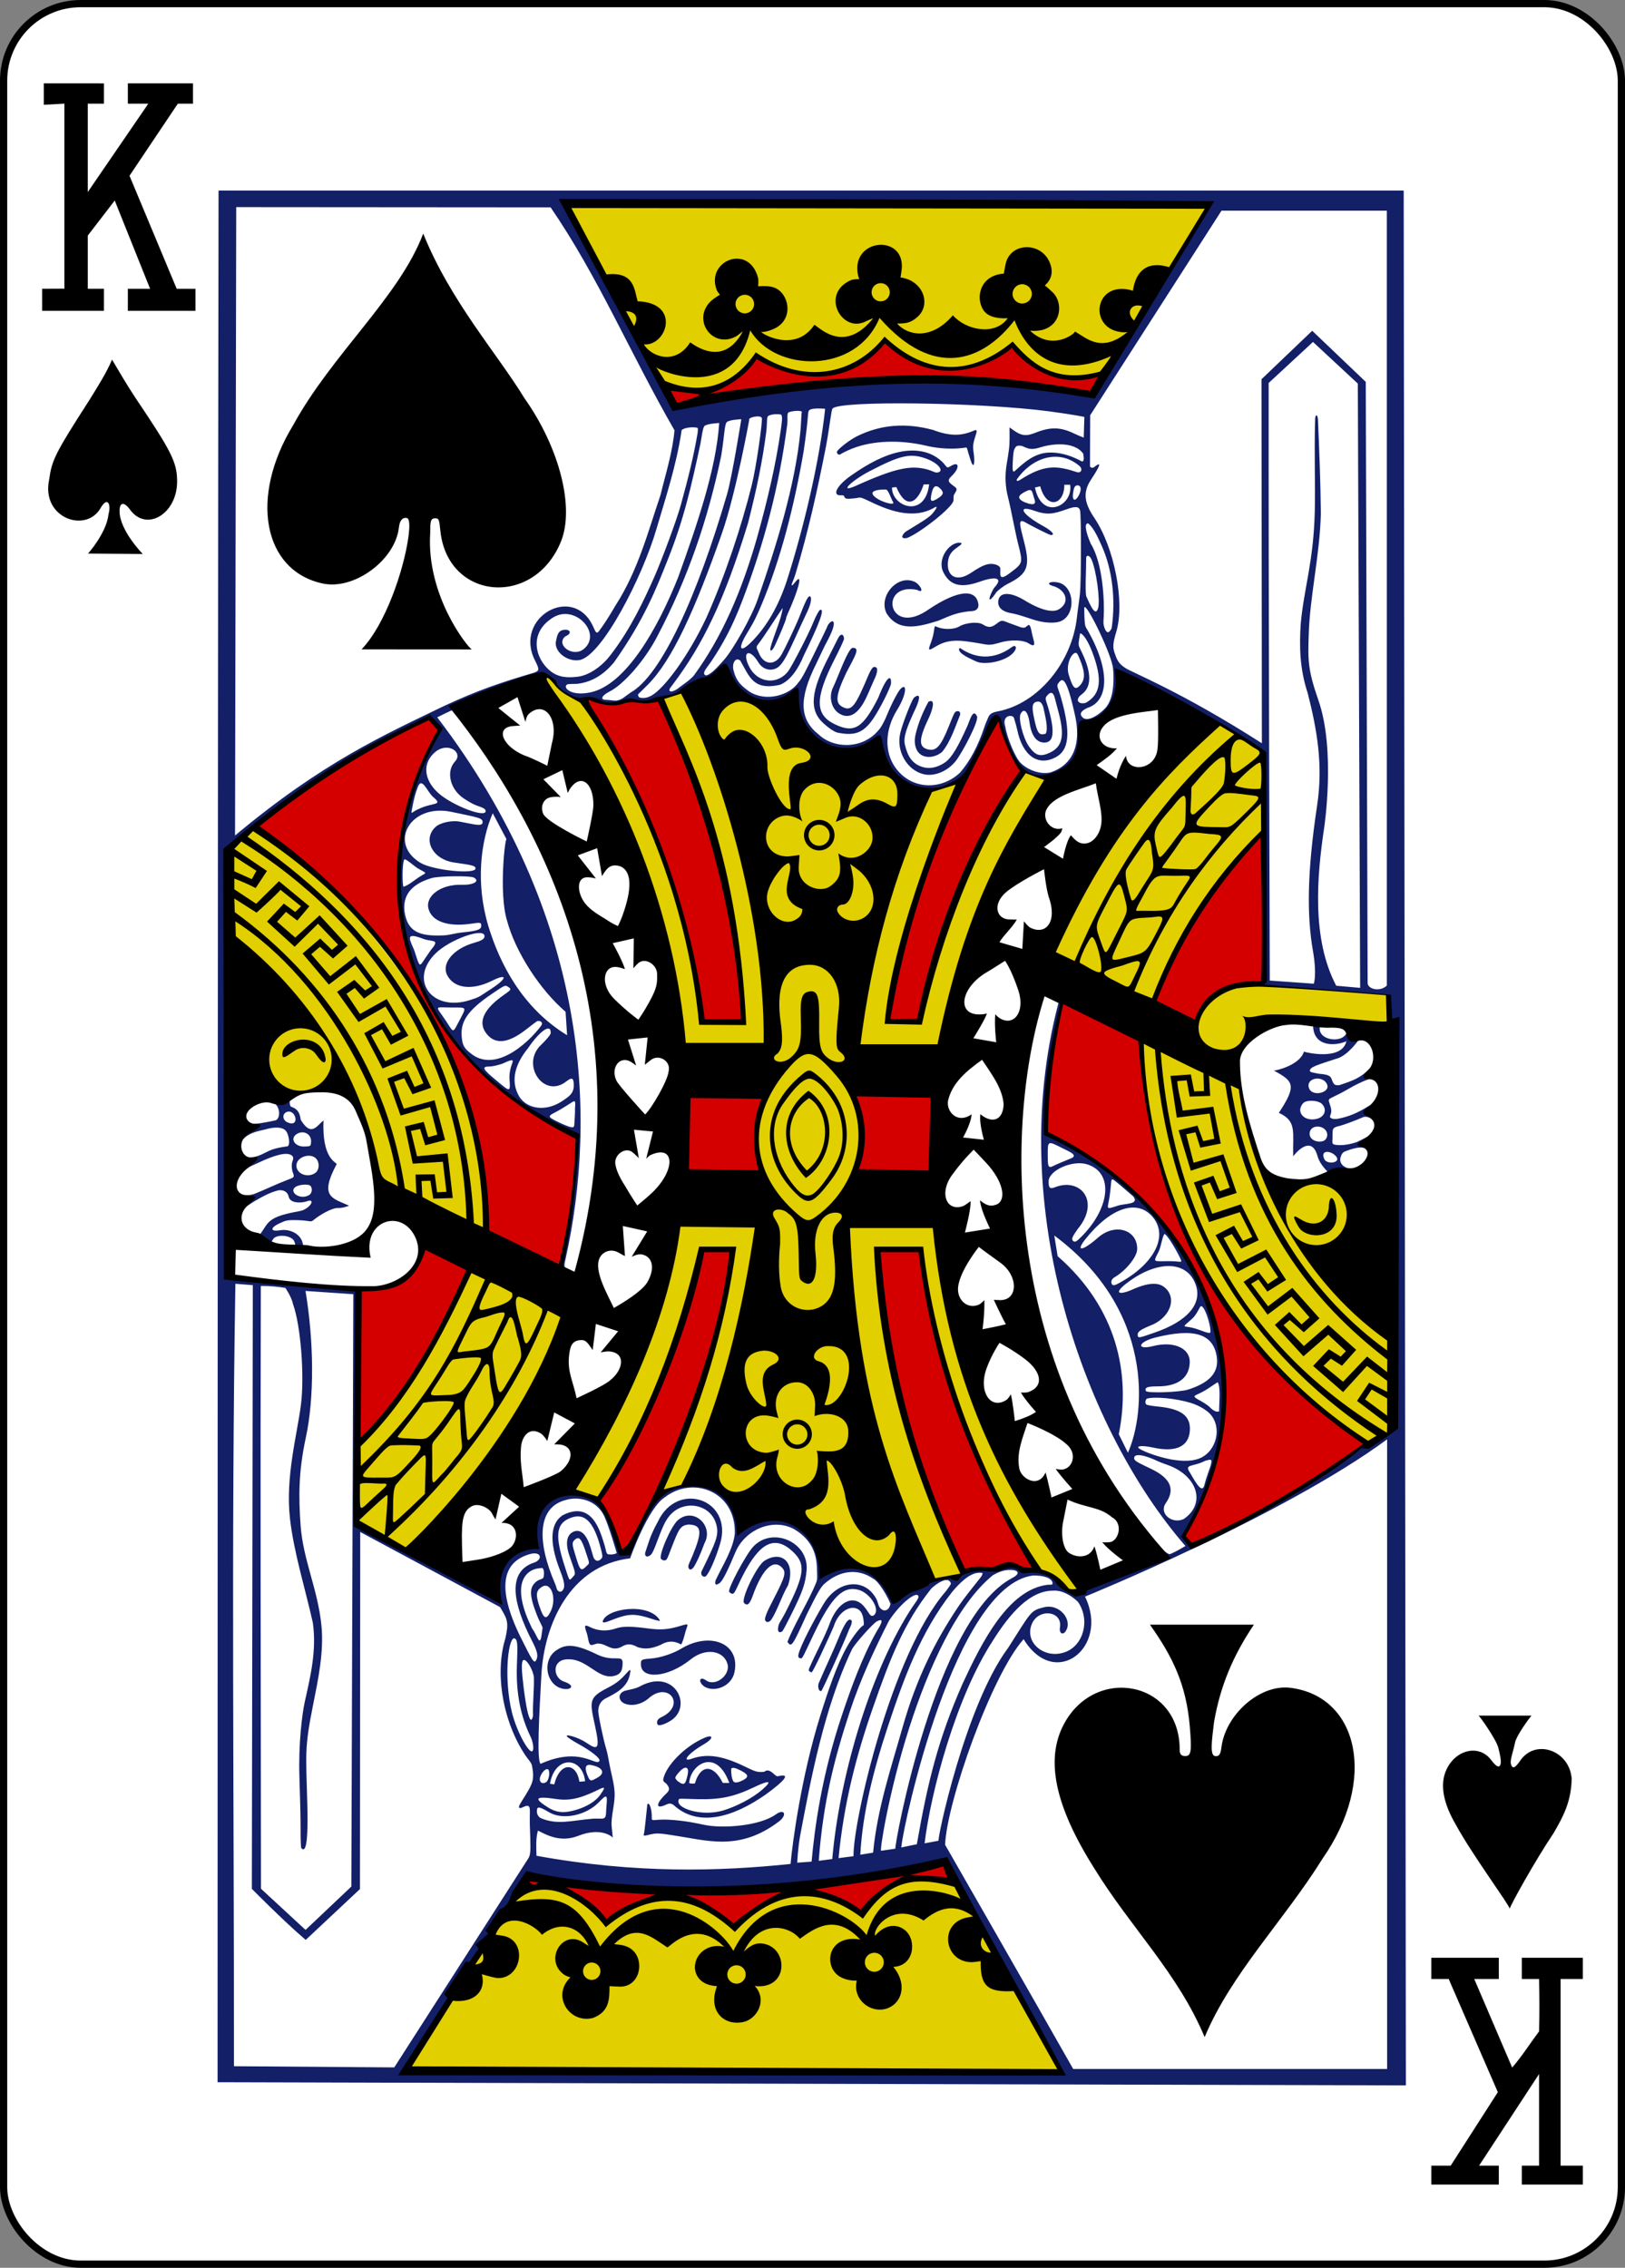 <?xml version="1.0" encoding="UTF-8" standalone="no"?>
<!-- Created with Inkscape (http://www.inkscape.org/) -->

<svg
   xmlns:dc="http://purl.org/dc/elements/1.1/"
   xmlns:cc="http://creativecommons.org/ns#"
   xmlns:rdf="http://www.w3.org/1999/02/22-rdf-syntax-ns#"
   xmlns:svg="http://www.w3.org/2000/svg"
   xmlns="http://www.w3.org/2000/svg"
   xmlns:sodipodi="http://sodipodi.sourceforge.net/DTD/sodipodi-0.dtd"
   xmlns:inkscape="http://www.inkscape.org/namespaces/inkscape"
   width="63.281mm"
   height="88.281mm"
   viewBox="0 0 224.225 312.808"
   id="svg11639"
   version="1.1"
   inkscape:version="0.91 r13725"
   sodipodi:docname="KS.svg">
  <rect x="0" y="0" width="224.225" height="312.808" fill="#808080" stroke="none"/>
  <defs
     id="defs11641" />
  <sodipodi:namedview
     id="base"
     pagecolor="#ffffff"
     bordercolor="#666666"
     borderopacity="1.0"
     inkscape:pageopacity="0.0"
     inkscape:pageshadow="2"
     inkscape:zoom="0.35"
     inkscape:cx="282.82678"
     inkscape:cy="-0.73888447"
     inkscape:document-units="px"
     inkscape:current-layer="layer1"
     showgrid="false"
     fit-margin-top="0"
     fit-margin-left="0"
     fit-margin-right="0"
     fit-margin-bottom="0"
     inkscape:window-width="1600"
     inkscape:window-height="838"
     inkscape:window-x="-8"
     inkscape:window-y="-8"
     inkscape:window-maximized="1" />
  <g
     inkscape:label="Calque 1"
     inkscape:groupmode="layer"
     id="layer1"
     transform="translate(566.398,-218.815)">
    <g
       transform="translate(-3334.788,-441.117)"
       id="g4575">
      <g
         transform="translate(1772.755,-1093.92)"
         id="g4577">
        <rect
           style="fill:#ffffff;stroke:#000000;stroke-width:0.997"
           width="223.228"
           height="311.811"
           x="996.133"
           y="1754.351"
           rx="10.63"
           ry="10.63"
           id="rect4579" />
        <path
           style="fill:#131f67"
           inkscape:connector-curvature="0"
           d="m 1025.792,1780.136 163.532,0 0.3,261.366 -163.967,-0.436 c 0,0 -0.01,-170.555 0.135,-260.93 z m 116.157,259.485 c -6.09,-10.986 -15.715,-28.882 -16,-29.025 -3.56,1.886 -39.847,6.72 -57.3,2.04 -5.97,8.923 -11.832,17.76 -17.03,26.607 z m -55.732,-32.86 c -0.913,0.02 -1.93,0.574 -1.743,0.092 0.11,-0.28 0.366,-3.096 0.48,-4.104 0.272,-0.448 0.657,0.727 0.613,1.82 -0.026,0.625 0.277,0.178 2.344,0.286 2.235,0.116 4.066,0.533 4.825,0.696 2.643,0.57 7.757,0.16 9.95,-1.425 1.185,-0.86 1.634,0.068 0.41,0.99 -5.522,4.16 -9.9,2.574 -14.7,1.877 -0.714,-0.104 -1.438,-0.25 -2.18,-0.232 z m 2.35,-3.948 c -0.345,-0.222 -0.57,-0.245 -1.01,-0.04 -1.695,0.785 -1.252,-0.343 -0.03,-1.48 0.557,-0.52 0.54,-0.783 0.118,-1.33 -0.215,-0.275 -0.573,-0.31 -0.487,-0.723 0.365,-1.784 2.884,-4.48 5.698,-5.686 1.17,-0.502 1.357,0.047 -0.124,0.912 -2.277,1.33 -3.014,2.465 -1.726,2.003 2.497,-0.896 4.775,-0.264 7.97,1.32 0.913,0.453 1.33,0.54 2.108,0.46 0.574,-0.474 1.088,0.095 1.443,0.392 0.223,0.178 0.27,0.264 0.525,0.205 1.818,-0.425 0.73,0.727 -1.756,2.53 -4.452,3.126 -9.307,4.6 -12.733,1.435 z m 6.846,0.77 c 1.82,-0.546 4.038,-1.684 5.398,-2.87 1.654,-1.443 0.72,-1.224 -1.18,-0.315 -2.752,1.316 -4.678,1.697 -7.772,1.626 -2.59,-0.06 -2.508,-0.163 -2.603,0.158 -0.33,1.126 3.233,2.276 6.157,1.4 z m -5.025,-4.397 c 0.147,-0.485 0.26,-1.13 0.128,-1.34 -0.24,-0.38 -0.754,-0.1 -1.41,0.72 -0.405,0.51 -0.35,0.58 0.048,0.98 0.2,0.136 0.352,0.236 0.472,0.305 0.553,0.234 0.642,-0.275 0.76,-0.665 z m 1.132,0.664 c 0.796,-2.694 2.58,-2.64 3.85,-0.064 l 0.9,0 c -1.846,-5.014 -5.417,-2.474 -5.536,0.02 0.42,0.14 0.786,0.04 0.786,0.04 z m 6.66,-0.454 c 0.843,-0.466 0.72,-0.784 -0.353,-1.333 -0.763,-0.39 -1.166,-0.47 -1.305,-0.217 0.01,0.555 0.033,1.35 0.357,1.79 0.336,0.203 0.798,0 1.3,-0.24 z m -11.8,-7.67 c -0.154,-0.254 -0.127,-0.716 0.46,-0.986 3.61,-1.66 0.98,-5.164 -1.81,-2.536 -0.883,0.72 -2.198,1.055 -3.214,0.626 -0.955,-0.413 -0.973,-1.573 0.296,-1.82 0.416,-0.08 1.485,-0.307 1.88,-0.58 4.846,-2.574 7.42,3.026 3.98,4.89 -0.706,0.41 -1.456,0.638 -1.592,0.406 z m -13.578,-5.086 c -1.967,-0.884 -2.236,-3.958 -0.393,-5.154 1.175,-0.797 2.374,-1.014 5.607,0.574 2.283,1.122 3.59,-0.086 3.53,1.22 -0.035,0.793 -0.083,1.593 -1.41,1.784 -2.158,0.31 -3.63,-2.596 -6.402,-2.32 -2,0.196 -1.746,2.57 -0.3,3.053 1.924,0.643 0.757,1.406 -0.63,0.843 z m 36.168,0.447 c -0.36,0.168 -0.53,-0.616 -0.374,-1.035 0.983,-2.315 1.887,-4.155 2.778,-6.324 0.71,-1.728 1.188,-2.47 1.507,-2.47 0.326,0 0.477,0.256 -0.068,1.32 -0.824,2.146 -3.84,8.692 -3.843,8.51 z m -16.15,-0.6 c -0.87,-0.615 -0.723,-1.528 0.267,-0.837 1.272,0.888 3.358,-0.737 2.932,-2.27 -0.514,-1.855 -2.995,-2.304 -5.07,-0.644 -3.278,2.62 -6.872,2.753 -6.872,0.705 0.01,-0.584 -0.077,-0.717 1.287,-0.808 1.585,-0.106 3.373,-0.827 4.26,-1.365 3.987,-2.412 8.227,-0.747 7.35,3.277 -0.397,1.898 -2.74,2.818 -4.155,1.943 z m -14.614,-5.94 c -0.323,-0.01 -0.914,0.314 -1.084,0.19 -0.332,-0.247 -0.284,-0.96 -0.556,-1.726 -0.485,-1.356 -0.013,-0.932 0.84,-0.565 1.157,0.444 2.254,0.36 3.23,0.022 1.007,-0.347 2.328,-0.268 4.442,0.01 1.7,0.22 2.657,0.157 4.2,-0.282 1.676,-0.52 1.233,-0.332 0.953,0.694 -0.18,0.673 -0.41,1.576 -0.624,1.793 -1.16,-0.644 -2.04,-0.394 -2.8,0.044 -1.25,0.548 -2.138,0.642 -3.162,0.338 -0.964,-0.545 -1.536,-0.5 -2.31,-0.03 -1.334,0.642 -1.925,-0.42 -3.13,-0.48 z m 24.987,-2.82 c 0.235,-0.41 0.576,-0.973 0.896,-1.606 2.59,-5.105 2.767,-6.525 0.94,-8.246 -2.456,-2.312 -4.55,-1.31 -6.902,3.308 -0.57,1.12 -0.912,1.962 -1.143,2.308 -0.266,0.4 -0.577,0.092 -0.73,-0.063 -0.29,-0.294 2.32,-5.195 3.344,-6.265 2.678,-2.8 7.654,-0.56 7.337,3.248 -0.16,1.918 -0.526,2.97 -2.292,6.486 -0.437,0.87 -0.817,1.608 -1.048,1.963 -0.828,0.55 -0.64,-0.714 -0.402,-1.133 z m -24.4,-0.203 c 0.408,-1.82 6.278,-2.66 7.825,-0.276 0.15,0.233 0.063,0.224 -0.602,0.043 -2.984,-0.98 -3.576,-0.925 -6.436,0.197 -0.43,0.165 -0.735,0.233 -0.788,0.037 z m 22.397,-0.346 c 0,-0.17 0.218,-0.843 0.55,-1.493 1.957,-3.843 2.497,-4.77 1.9,-5.488 -1.164,-1.4 -2.726,-0.183 -4.162,3.83 -0.537,1.5 -0.902,1.18 -1.164,0.942 -0.5,-0.454 1.718,-5.123 2.79,-5.82 2.425,-1.53 4.335,0.243 3.263,3.378 -0.838,1.415 -1.53,3.593 -2.31,4.74 -0.37,0.513 -0.87,0.36 -0.868,-0.09 z m -8.778,-6.24 c -0.118,-0.194 0.11,-0.455 0.952,-2.244 1.156,-2.46 1.514,-3.372 1.044,-4.776 -0.837,-2.503 -3.992,-3.117 -5.908,-1.474 -0.627,0.53 -1.053,1.264 -1.348,1.922 -0.693,1.526 -1.27,3.5 -1.68,3.913 -0.36,0.358 -0.86,0.43 -0.827,-0.196 0.455,-1.328 0.67,-2.358 1.748,-4.304 2.685,-5.797 10.426,-3.113 8.614,2.99 -0.674,2.214 -1.45,3.892 -1.907,4.437 -0.255,0.303 -0.678,0.04 -0.69,-0.27 z m -1.796,-1.065 c 0,-0.19 0.29,-0.735 0.6,-1.492 1.308,-3.216 1.317,-4.202 -0.59,-4.243 -1.142,0.146 -1.312,0.61 -2.314,3.148 -0.325,0.825 -0.505,1.412 -0.698,1.663 -0.208,0.27 -0.597,0.11 -0.757,-0.052 -0.41,-0.414 1.376,-4.576 2.32,-5.36 2.173,-1.878 4.986,0.788 3.668,3.182 -0.618,1.673 -1.15,2.808 -1.512,3.326 -0.32,0.457 -0.722,0.393 -0.718,-0.17 z m -46.23,-37.504 -6.596,-0.45 c 1.17,7.013 1.23,14.734 0.048,20.21 -1.01,4.68 -1.02,8.128 -0.72,12.186 0.35,4.722 2.362,8.726 2.868,13.74 0.367,3.63 -0.442,7.42 -1.164,11.032 -1.206,6.034 -0.957,6.664 -0.78,13.745 0.165,6.564 -0.45,6.33 -0.83,5.946 -0.057,-0.06 -0.11,-1.22 -0.1,-2.6 0.01,-1.382 -0.08,-4.758 -0.158,-7.102 -0.158,-4.683 0.366,-8.82 0.745,-10.524 0.773,-3.467 1.64,-7.017 1.107,-10.854 -1.086,-4.84 -2.617,-9.677 -3.154,-14.344 -0.66,-5.754 0.966,-11.528 1.504,-15.707 0.52,-4.036 -0.03,-11.017 -1.094,-13.923 -0.183,-0.966 -1.052,-2.226 -1.052,-2.226 -0.993,-0.14 -1.992,-0.28 -3.387,-0.272 -0.078,27.712 0,55.435 0.022,83.15 l 6.15,5.68 6.32,-5.98 z m 0.445,31.788 c 0,0 9.385,5.377 19.733,10.66 -0.985,-6.045 2.14,-6.956 5.074,-7.658 -0.703,-11.678 10.05,-9.283 11.698,0.864 l 1.06,0.01 c 1.863,-5.06 3.705,-8.552 7.948,-9.385 3.287,-0.646 6.53,1.426 7.352,6.306 -0.145,-0.342 10.9,-6.45 11.205,6.455 5.017,-3.1 8.596,-0.422 10.043,3.513 2.118,-3.212 7.42,-3.353 9.114,-3.587 0.59,-0.676 1.63,-1.063 3.524,-1.05 1.622,-0.083 3.802,-1.292 4.923,0.18 1.706,0.27 3.005,-0.038 4.463,1.083 1.16,0.877 2.454,2.833 4.385,1.484 3.682,-1.764 7.82,-2.56 11.112,-4.688 0,0 -0.873,-1.12 -0.618,-0.96 0.092,0.06 0.502,0.59 1.12,0.835 0.22,0.088 2.244,-1.118 2.244,-1.118 -13.714,-15.723 -24.995,-46.417 -17.546,-74.816 0.206,-0.482 -0.622,-0.668 -1.03,-0.84 0.127,-0.217 2.14,0.075 1.285,1.88 -0.86,5.442 -1.836,11.338 -2.053,15.85 0,0.55 0.046,1.04 0.046,1.04 30.75,14.115 26.98,44.686 19.08,55.327 l 1.245,1.65 c 0.552,0.368 24.19,-13.35 23.41,-13.913 l 4.474,-2.216 -0.725,-59.947 -17.69,-1.346 c 0,0 0.187,-0.503 0.41,-0.634 0.163,-3.66 -0.166,-9.072 0.01,-13.603 0.07,-12.947 0.2,-17.35 0.032,-17.708 -5.457,-3.577 -13.593,-8.805 -20.44,-11.34 0.28,0.08 -0.11,5.365 -0.32,5.666 -6.406,2.034 -3.432,4.634 -5.8,7.427 -1.59,1.74 -5.313,2.07 -7.11,-0.016 -2.148,-2.068 -3.155,-6.813 -3.155,-6.813 -3.39,3.606 -2.693,7.963 -7.232,9.603 -7.294,3.6 -9.61,-7.164 -9.186,-6.915 -2.796,2.682 -10.64,4.863 -11.487,-6.46 -3.527,3.23 -7.48,1.626 -9.157,-2.35 -2.153,0.076 -4.567,1.754 -6.746,2.662 -2.02,0.89 -4.608,1.413 -6.528,1.374 -2.4,0.29 -4.38,0.278 -6.543,-0.364 -1.018,0.33 -3.31,-0.654 -4.018,-2.06 -1.082,-1.266 -2.025,-1.34 -3.054,-1.112 -3.504,1.837 -7.262,2.28 -11.398,4.204 -0.26,0.178 0.363,0.515 0.154,0.45 -0.088,-0.03 -2.173,1.017 -2.173,1.017 20.955,27.417 22.095,55.097 17.703,74.716 -0.172,0.68 -0.267,1.173 0.186,1.708 -0.666,-0.114 -0.677,0.08 -0.8,-0.344 l 2.178,-16.468 c 0.064,-1.99 0.314,-1.842 -1.442,-2.584 -1.624,-0.686 -3.16,-1.347 -4.5,-2.167 -5.11,-3.768 -10.884,-8.405 -13.698,-14.192 -8.03,-12.438 -5.38,-27.278 0.634,-39.037 l -1.496,-1.546 c -17.564,8.757 -27.933,18.2 -27.933,18.2 l 0.075,58.823 18.05,2.072 z m -8.707,-39.28 c -0.58,-0.637 -2.053,-0.75 -2.667,-0.265 -0.143,0.12 -0.446,0.743 -0.535,0.72 -0.818,-0.21 -1.384,-0.378 -1.493,-1.065 l 0.868,-1.305 c 0.687,-1.033 1.677,-1.4 3.346,-1.788 0.592,-0.137 1.486,-0.263 1.8,-0.397 1.255,-0.54 1.692,-1.706 0.422,-1.183 -0.927,0.253 -2.223,0.17 -2.395,-0.675 -0.142,-0.693 -0.735,-0.965 -1.397,-0.883 -1.223,0.292 -2.34,0.928 -3.422,1.567 -0.48,0.288 -1.39,0.94 -1.39,0.94 -0.144,0.225 -0.674,-1.41 -0.18,-1.888 0.613,0.074 1.14,0.08 1.74,-0.157 1.49,-0.593 2.928,-1.307 4.434,-1.88 0.96,-0.374 1.047,-0.343 0.794,-1.02 -0.124,-0.25 -0.235,-1.08 -0.07,-1.514 0.176,-0.462 0.156,-0.694 -0.142,-0.892 -0.677,-0.45 -2.302,-0.03 -4.588,1.062 -0.696,0.333 -1.155,0.467 -1.595,0.82 0.284,-0.72 0.118,-0.852 0.11,-1.606 0.934,0.117 1.774,-0.252 2.52,-0.643 0.613,-0.32 1.302,-0.635 2.99,-0.85 0.462,-0.06 0.252,-1.74 -0.273,-2.226 -0.497,-0.46 -1.54,-0.47 -2.804,-0.097 -1.128,0.258 -2.53,0.52 -3.307,1.725 -0.978,0.922 0.024,-1.53 1.81,-2.507 0.782,-0.016 2.508,-0.384 2.914,-0.474 0.69,-0.15 0.8,-1.76 -0.202,-2.45 -0.627,-0.543 2.277,-0.558 2.22,-0.392 -0.036,0.095 -0.063,0.783 0.16,0.958 1.25,0.375 1.24,1.392 1.35,1.82 1.435,2.348 2.142,0.876 3.13,0.067 -0.208,5.11 1.588,5.69 1.825,6.014 -2.466,4.58 -0.606,4.69 1.706,5.745 0,0 -0.878,0.354 -1.463,0.318 -0.92,-0.057 -2.682,1.03 -3.452,1.67 -0.424,0.352 -0.437,0.057 -2.135,0.01 -1.6,-0.046 -1.718,0.073 -2.448,0.394 -1.44,0.635 -1.432,1.235 -0.025,1 1.498,-0.254 2.966,0.652 3.138,1.885 0.12,0.234 0.013,0.646 -0.01,0.632 -0.313,-0.058 -1.02,0.06 -1.008,-0.09 0.01,-0.148 0,-0.707 -0.276,-1.1 z m 2.186,-6.193 c 0.406,-0.258 0.476,-0.993 0.123,-1.29 -0.322,-0.27 -1.69,-0.127 -2.076,0.22 -0.875,0.683 0.722,1.828 1.952,1.07 z m 0.876,-3.076 c 0.502,-0.392 0.564,-1.33 0.128,-1.875 -0.738,-0.924 -2.668,-0.37 -2.773,0.795 -0.11,1.24 1.593,1.895 2.645,1.08 z m -0.628,-4.222 c 0.09,-1.02 -0.923,-1.664 -1.856,-1.18 -1.16,0.6 -0.456,1.87 1,1.795 0.804,-0.04 0.804,-0.04 0.856,-0.615 z m -3.4,-4.135 c -0.542,0.265 -0.57,0.9 -0.056,1.31 2.037,1.12 1.417,-1.88 0.056,-1.31 z m 142.28,6.09 c -0.894,-3.28 -3.36,-0.027 -3.363,0.02 -0.087,-3.363 0.552,-4.86 -1.98,-6.008 2.54,-3.833 2.01,-4.36 -0.683,-5.83 0.248,0.02 3.576,-0.723 4.146,-2.616 0.127,0.088 5.224,1.338 5.86,-1.432 -1.538,0.698 -4.563,0.802 -4.598,-2.176 0.286,-0.086 1.004,0.06 0.944,0.156 -0.403,1.91 3.092,2.383 3.664,0.874 0,0 1.174,0.783 1.69,0.904 0.058,0.04 -1.59,2.313 -3.09,2.656 -2.71,0.893 -3.643,1.133 -3.647,1.67 0,0.207 0.442,0.24 1.247,0.404 1.682,0.116 1.646,0.475 1.867,1.03 0.195,0.49 0.385,0.59 0.946,0.54 1.92,-0.636 2.88,-0.97 4.22,-2.303 0.163,-0.03 0.352,1.4 0.456,1.45 0.014,-0.228 -1.36,0.17 -3.472,1.4 -1.723,1.005 -2.398,1.15 -2.617,1.422 -0.162,0.2 0.257,0.834 0.3,1.522 0.038,0.578 -0.352,0.858 -0.065,1.04 0.332,0.207 0.846,0.17 1.52,-0.01 1.49,-0.358 2.587,-0.94 3.926,-1.765 -0.283,0.536 0.194,1.897 0.194,1.897 0,0 -0.66,-0.463 -1.205,-0.223 -1.05,0.46 -2.744,1.083 -3.2,1.19 -0.444,0.104 -0.637,0.16 -0.81,0.308 -0.213,0.18 -0.177,0.613 -0.18,1.248 0,0.446 -0.132,0.858 0.15,0.992 0.625,0.2 1.888,0.138 3.174,-0.31 0.548,-0.237 1.71,-0.868 1.71,-0.868 l -0.363,1.882 c -0.487,-0.548 -1.887,-0.145 -2.825,0.223 -0.473,0.148 -0.614,0.444 -0.734,0.855 -0.21,0.702 0.24,1.186 0.756,1.416 0.344,0.154 0.873,0.09 0.873,0.09 -2.43,0.92 -1.946,1.26 -3.363,0.563 -0.613,-0.662 -1.213,-1.36 -1.447,-2.216 z m 2.542,0 c -0.403,-0.463 -1.104,-0.73 -1.513,-0.546 -0.365,0.19 -0.234,0.594 -0.118,0.9 0.307,0.853 2.44,0.578 1.63,-0.355 z m -1.417,-2.345 c 0.57,-0.743 -0.057,-1.743 -1.11,-1.75 -0.73,0 -1.12,0.45 -1.112,1.02 0.015,1.078 1.747,1.35 2.222,0.73 z m -1.17,-2.832 c 1.056,-0.285 1.38,-1.303 0.65,-2.04 -0.518,-0.526 -2.145,-0.59 -2.58,-0.117 -1.11,1.213 0.134,2.645 1.93,2.158 z m 0.878,-3.724 c 0.62,-0.316 0.74,-0.84 0.192,-1.438 -0.993,-0.842 -2.727,-0.186 -2.167,1.04 0.275,0.602 1.22,0.782 1.975,0.398 z m -126.94,-28.27 c 0.93,-0.338 1.603,-1.057 2.584,-1.61 0.66,-0.36 0.462,-0.302 -0.384,-0.795 -0.666,-0.305 -2,-1.65 -2.124,-1.33 -0.304,0.574 -0.26,3.708 -0.078,3.734 z m 23.55,32.822 c 0.038,-0.64 0.115,-1.603 0.097,-2.31 0.126,-1.346 -0.117,-0.953 -0.85,-0.513 -0.54,0.348 -1.41,0.876 -1.75,1.045 -1.342,0.667 -1.182,0.702 0.71,1.608 1.586,0.708 1.764,0.638 1.792,0.17 z m -1.844,-3.152 c 1.283,-0.805 1.71,-1.22 1.77,-2.124 0.01,-1.04 -0.114,-1.418 -1.03,-0.698 -3.123,2.456 -6.338,-2.362 -3.48,-5.04 0.584,-0.545 1.325,-1.4 1.33,-1.616 0.048,-1.552 -1.707,-0.045 -3.14,2.087 -1.59,1.938 -2.578,4.364 -1.185,6.692 1.114,1.704 3.595,2.042 5.734,0.7 z m -7.097,-3.135 c -0.057,-0.76 0.158,-1.61 0.258,-1.863 0.35,-0.89 0.336,-1 -1.255,-0.26 -0.635,0.21 -1.392,0.378 -1.684,0.376 -1.3,-0.01 -0.974,0.4 0.89,1.946 1.87,1.553 1.933,1.693 1.793,-0.2 z m 4.427,-7.444 c 0.198,-0.468 -0.214,-0.648 -0.61,-0.56 -0.03,0.01 -0.712,0.513 -1.513,1.14 -2.427,1.904 -4.207,2.126 -5.412,0.676 -1.22,-1.47 -0.71,-3.212 2.02,-5.208 1.203,-0.88 1.492,-0.94 0.913,-1.325 -0.44,-0.294 -0.467,-0.25 -2.198,0.918 -3.488,2.35 -4.532,3.956 -4.183,6.295 0.072,0.96 0.577,1.464 1.067,1.838 3.325,2.934 7.94,-1.11 9.916,-3.774 z m 3.52,1.388 -0.21,-3.237 c -3.546,-3.044 -6.91,-8.242 -8.072,-12.548 -1.185,-3.83 -0.24,-11.817 -0.063,-11.224 l -1.916,-3.613 c -1.668,3.835 -2.397,9.68 -0.582,15.64 1.54,5.055 4.623,11.18 10.842,14.98 z m -14.936,-1.886 c 1.127,-2.154 1.16,-1.92 -1.015,-1.94 -2.486,-0.02 -2.208,-0.322 -0.808,1.79 1.125,1.696 0.935,1.844 1.822,0.15 z m 1.492,-2.95 c 1.43,-0.46 1.104,-0.354 3.004,-1.583 2.18,-1.412 2.27,-2.183 0.082,-1.096 -2.81,1.396 -5.277,1.04 -6.193,-0.784 -0.817,-1.624 0.887,-3.65 3.692,-4.442 0.96,-0.27 1.464,-0.5 1.466,-0.917 0.01,-1.274 -4.767,0.426 -6.735,2.35 -3.798,3.712 -0.474,8.117 4.683,6.47 z m -6.14,-5.782 c 0.127,-0.194 0.47,-0.658 0.784,-1.14 1.345,-1.555 0.214,-1.09 -0.98,-1.516 -0.63,-0.232 -1.278,-0.462 -1.648,-0.406 -0.715,0.108 0.24,1.48 0.47,2.368 0.643,1.974 0.57,1.914 1.373,0.694 z m 5.084,-3.558 c 2.408,-0.235 2.653,-0.466 2.656,-0.963 0,-0.493 -0.294,-0.398 -1.503,-0.23 -3.2,0.44 -5.32,-0.37 -5.777,-2.068 -0.473,-1.754 1.695,-3.413 4.584,-3.315 1.565,0.053 2.607,-0.486 1.654,-1.003 -0.496,-0.27 -4.806,-0.213 -5.78,0.07 -2.864,0.83 -4.03,2.415 -3.77,4.61 0.396,2.71 1.883,3.487 5.508,3.295 0.694,-0.037 1.58,-0.315 2.428,-0.397 z m 1.863,-8.83 c 0,-0.422 -0.685,-0.483 -2.957,-0.82 -3.026,-0.446 -4.378,-3.234 -2.554,-4.91 0.69,-0.637 2.34,-0.91 3.257,-0.743 1.994,0.362 3.214,0.77 3.233,0.096 0,-0.6 -0.575,-0.643 -4.32,-1.43 -5.66,-1.19 -8.765,4.337 -4.24,7.04 1.718,1.03 7.575,1.613 7.58,0.77 z m 1.403,-7.91 c 0,-0.21 -0.183,-0.374 -0.61,-0.54 -0.624,-0.243 -1.042,-0.288 -2.447,-1.23 -1.868,-1.253 -2.435,-3.697 -1.19,-5.058 1.21,-1.272 -0.966,-2.772 -2.7,-1.338 -1.803,1.49 -1.65,3.83 0.424,5.683 1.91,1.705 6.516,3.478 6.522,2.483 z m -9.168,-0.33 c 1.966,-0.918 3.38,-0.39 1.874,-1.657 -0.845,-0.78 -1.566,-2.994 -2.153,-1.115 -0.45,1.12 -0.78,3.095 -0.793,3.29 0.132,0.133 0.102,-0.096 1.07,-0.517 z m 69.564,-4.768 c -2.24,-0.555 -3.77,-3.144 -3.2,-5.632 0.322,-1.406 1.65,-4.72 1.913,-4.926 0.988,-0.78 0.853,0.258 -0.054,2.06 -0.827,1.842 -1.47,3.322 -1.215,4.417 0.364,1.558 0.998,2.748 2.626,3.144 1.146,0.278 2.225,-0.197 2.956,-0.71 0.966,-0.68 1.88,-2.423 2.972,-4.836 0.35,-0.68 0.818,-2.763 1.4,-1.49 0.28,0.657 -2.05,5.036 -2.922,6.145 -1.096,1.396 -2.948,2.215 -4.474,1.827 z m 13.504,-1.465 c 1.09,1.04 2.936,1.564 4.14,1.19 2.954,-1.035 4.296,-3.813 3.178,-8.28 -0.566,-2.503 -1.05,-4.06 -1.54,-4.37 -0.24,-0.15 -0.5,0.13 -0.73,0.48 -0.207,0.31 0.11,0.747 0.444,1.925 1.412,4.963 1.043,7.208 -0.68,8.156 -2.5,1.376 -4.642,-0.21 -5.368,-3.75 -0.116,-0.547 -0.458,-1.663 -0.458,-1.663 -0.192,-0.492 -1.74,-0.383 -1.177,1.265 0.17,1.276 1.35,4.318 2.19,5.047 z m 12.674,-13 c -0.04,-1.745 -3.73,-9.322 -3.98,-8.518 0,0 -0.016,1.77 0.128,2.468 0.055,0.263 0.247,0.507 0.404,0.787 3.207,5.69 2.712,9.7 -0.07,10.58 -0.946,0.428 -1.152,0.85 -0.728,1.29 0.857,0.928 3.006,-0.906 3.424,-1.572 1.052,-1.493 0.906,-4.218 0.822,-5.034 z m -53.698,-1.287 c 1.21,-1.343 3.86,-5.98 4.676,-8.41 2.514,-7.24 5.156,-15.565 5.887,-23.26 0.08,-0.972 0.13,-2.45 0.18,-2.576 -0.198,-0.213 -1.444,-0.1 -1.863,0.11 -0.2,0.26 -0.066,0.838 -0.138,1.59 -1.125,8.65 -3.2,16.533 -6.28,24.556 -1.348,3.486 -2.6,5.78 -4.22,8.204 -0.285,0.423 -0.645,0.86 -0.787,1.105 -0.41,0.59 -0.108,0.975 0.367,0.726 0.844,-0.476 1.572,-1.39 2.178,-2.045 z m -4.12,2.105 c 3.855,-5.28 6.595,-11.62 8.725,-19.105 1.346,-4.843 2.53,-9.744 3.24,-14.74 0.147,-1.065 0.265,-1.778 0.056,-2.097 -0.52,-0.14 -1.493,-0.052 -1.83,0.207 -0.206,0.31 -0.068,0.932 -0.26,2.37 -0.492,3.716 -1.23,7.448 -2.477,12.334 -3.29,10.814 -6.314,16.868 -10.286,22.165 -0.32,0.446 -0.607,0.735 -0.578,0.924 0.042,0.277 0.428,0.254 1.06,-0.14 0.824,-0.644 1.767,-1.208 2.35,-1.917 z m -5.874,2.807 c 1.886,-1.066 5.207,-5.703 7.553,-10.698 2.633,-5.896 4.837,-12.556 6.28,-18.324 0.625,-2.527 1.515,-8.84 1.388,-9.255 -0.15,-0.494 -1.995,-0.083 -1.74,0.258 0,0 -1.83,10.148 -3.8,15.74 -3.658,10.384 -6.822,17.43 -10.226,20.816 l -1.325,1.312 c 0,0 0.018,0.388 0.302,0.447 0.678,0.125 1.13,-0.07 1.568,-0.295 z m -2.886,-0.414 c 4.255,-2.372 9.24,-13.45 13.308,-27.357 0.696,-2.38 1.968,-10.348 1.968,-10.348 0,0 -1.695,0.063 -2.022,0.418 -0.33,0.482 -0.277,1.707 -0.752,4.62 -1.83,8.796 -4.59,16.82 -8.737,24.752 -1.794,3.514 -4.774,6.824 -6.656,7.767 -1.05,0.526 -1.36,1.106 -0.59,1.148 1.3,0.047 1.414,0.317 2.357,-0.187 z m 58.314,123.88 c -3.19,-0.01 -5.902,3.042 -8.317,6.88 -5.138,7.86 -8.59,20.996 -9.432,27.976 l 1.938,-0.364 c -0.29,0.133 3.624,-18.582 9.586,-26.595 3.224,-5.056 3.088,-5.132 4.898,-5.596 2.288,-0.587 4.123,1.882 2.988,3.37 -0.41,0.502 -0.862,0.132 -0.735,-0.585 0.406,-2.29 -2.943,-2.73 -3.88,-0.48 -1.075,2.586 1.787,4.893 4.583,3.876 2.498,-0.88 3.545,-4.362 1.79,-6.935 -0.9,-0.87 -2.205,-1.642 -3.42,-1.546 z m -16.8,-0.32 c -3.82,4.785 -5.714,9.702 -8.06,16.416 -2.345,6.707 -4.03,13.268 -4.76,20.796 l 2.062,-0.265 c -0.075,-4.84 5.244,-27.883 12.718,-36.515 0.418,-0.547 0.753,-1 0.722,-1.128 -0.415,-1.165 -2.187,0.238 -2.682,0.696 z m 8.443,-1.786 c -4.954,4.046 -8.91,12.886 -11.52,21.058 -2.82,8.833 -4.085,16.927 -3.873,16.927 l 1.968,-0.288 c -0.147,-0.513 5.528,-31.637 16.06,-37.304 0.913,-0.454 1.104,-0.912 0.334,-1.11 -1.186,-0.166 -2.14,0.222 -2.97,0.717 z m 5.544,0.02 c -10.815,1.42 -17.882,34.506 -18.118,37.253 0,0.042 -0.04,0.256 -0.04,0.256 l 2.154,-0.444 0.028,-0.158 c 1.483,-8.454 2.927,-14.38 6.298,-22.02 2.627,-5.664 6.252,-12.904 11.668,-13.606 0.44,-0.057 0.857,0.12 0.703,-0.392 -0.33,-0.81 -1.95,-0.914 -2.693,-0.89 z m -64.453,-10.418 c -3.907,1.002 -4.035,5.675 -1.43,11.646 0.195,0.45 0.16,0.698 0.36,0.87 0.444,0.39 0.793,-0.152 0.843,-0.51 0.075,-0.542 -0.157,-1.272 -0.57,-2.333 -1.61,-4.133 -1.225,-6.515 0.37,-7.568 4.09,-2.1 5.19,2.213 5.807,4.198 0.15,0.484 0.203,1.15 0.47,1.185 0.816,0.112 1.205,-0.177 1.192,-0.177 0,0 -1.083,-3.716 -1.743,-5.112 -1.07,-2.258 -3.61,-2.73 -5.3,-2.198 z m -28.356,4.41 -0.04,49.256 -7.483,7.013 c -3.21,-2.746 -7.43,-7.047 -7.43,-7.047 l 0.134,-83.267 -2.407,-0.193 c -0.59,35.775 -0.17,72.084 -0.198,107.93 l 22.123,0.162 18.31,-28.54 c 0,0 0.233,-0.34 0.306,-0.52 0.223,-0.552 0.197,-1.373 0.087,-4.408 -0.045,-1.233 0.094,-2.18 -0.088,-2.47 -0.186,-0.293 -0.576,-0.083 -0.94,0.08 -0.372,0.166 -0.593,0.107 -0.393,-0.33 0.113,-0.247 0.48,-0.79 0.796,-1.31 1.028,-1.684 1.28,-2.223 0.932,-4.09 -0.085,-0.46 -0.507,-0.848 -0.874,-1.39 -3.08,-4.54 -4.336,-11.27 -2.806,-16.2 0.488,-2.18 0.312,-2.62 -0.74,-4.32 z m 96.848,-52.96 c -2.01,-1.03 -1.972,-1.008 -1.984,0.944 0.01,1.46 0.038,1.812 0.587,1.615 0.793,-0.4 1.763,-0.77 2.495,-1.08 1.397,-0.48 -0.378,-1.094 -1.098,-1.478 z m 7.964,5.073 c -1.56,-1.244 -0.985,-1.1 -1.427,1.705 -0.268,1.694 -0.612,1.738 1.144,1.177 0.996,-0.344 3.045,-0.127 2.126,-1.295 0.01,0.02 -1.538,-1.327 -1.844,-1.587 z m -62.727,43.064 c -2.396,1.446 -4.842,8.457 -4.842,8.457 -8.37,0.996 -11.872,9.215 -12.246,16.068 -0.296,5.41 -0.663,11.727 -0.116,12.28 5.487,-2.463 7.6,0.38 8.12,-0.386 0.238,-0.336 -1.216,-1.446 -3.043,-2.44 -0.424,-0.232 -1.08,-0.648 -1.33,-0.854 -0.667,-0.552 1.33,-0.078 2.59,0.78 1.61,1.094 1.88,0.866 1.183,-2.33 -0.76,-3.476 -0.884,-3.902 1.79,-5.28 1.07,-0.55 1.68,-1.018 2.445,-1.876 0.614,-0.686 0.77,-0.853 0.545,0.155 -0.39,1.747 -1.947,2.51 -3.348,3.218 -0.697,0.357 -0.985,1.075 -0.99,1.692 0,0.628 0.72,4.025 1.055,5.11 0.31,1.03 0.425,2.064 0.664,3.115 0.63,2.728 0.67,3.263 0.35,5.242 -0.185,1.16 -0.28,1.823 -0.215,2.525 0.06,0.637 0.15,1.504 0.15,1.504 0,-0.03 -1.495,-1.532 -4.772,-0.243 -2.363,0.93 -4.23,-0.04 -5.553,-0.727 -0.305,1.074 -0.236,2.24 -0.2,3.474 13.625,2.488 25.26,2.154 35.058,1.13 0.254,-2.894 1.49,-12.094 4.083,-20.39 1.08,-3.452 2.3,-7.092 3.677,-9.52 0.94,-1.656 1.896,-2.772 2.235,-2.965 0.105,-0.064 0.115,-0.098 0.113,-0.143 0,-0.092 0,-0.17 0,-0.26 -0.035,-0.537 -0.165,-1.37 -0.628,-1.74 -1.13,-0.9 -2.934,0.26 -3.527,2.27 -0.52,1.203 -2.89,6.41 -3.06,6.323 -0.14,-0.088 -0.47,-0.095 -0.35,-0.497 0.908,-2.11 2.155,-4.342 2.857,-6.236 0.97,-2.728 3.08,-4.168 4.657,-2.448 0.54,0.59 0.757,1.132 1.005,1.32 0.187,0.14 0.44,0.044 0.593,-0.19 0.595,-0.894 -0.783,-2.925 -2.262,-3.333 -2.134,-0.59 -3.724,0.966 -6.144,6.01 -1.4,2.91 -1.65,3.642 -1.87,3.418 -0.05,0.02 -0.42,0.02 -0.286,-0.545 0.29,-1.212 2.143,-4.735 3.486,-6.97 1.988,-3.307 5.68,-3.576 7.232,-0.705 0.237,0.392 0.25,0.903 0.512,1.252 0.477,0.616 1.26,0.494 1.455,-0.517 -0.213,-0.67 -1.51,-3.085 -2.412,-3.506 -2.076,-1.426 -4.595,-1.146 -6.715,0.745 -0.48,0.428 -0.983,1.3 -2.39,4.152 -2.07,4.574 -2.126,4.59 -2.692,3.854 0.834,-2.224 3.026,-5.84 3.91,-8.058 0.17,-0.33 0.203,-0.686 0.19,-1.027 -0.052,-1.612 0.212,-4.463 -3.202,-6.488 -2.91,-1.567 -6.754,0.082 -8.063,3.167 -1.002,2.362 -1.735,3.985 -2.24,4.32 -0.71,0.47 -0.577,-0.185 -0.507,-0.423 1.01,-2.138 2.428,-4.3 2.653,-6.45 0.148,-5.824 -5.76,-7.977 -9.6,-5.038 z m -30.498,-109.12 c 4.61,-2.142 7.766,-3.22 12.463,-4.603 0.635,-0.278 0.736,-0.342 0.062,-1.675 -2.976,-5.888 5.19,-10.582 7.965,-4.802 0.37,0.77 0.456,1.197 0.82,0.828 0.683,-0.894 1.494,-2.164 2.337,-3.613 3.123,-4.838 4.537,-10.357 6.202,-15.227 0.69,-2.862 1.656,-5.853 1.93,-8.922 -6.2,-10.782 -10.515,-21.157 -17.094,-30.757 l -43.382,-0.032 -0.163,86.677 c 12.13,-10.116 20.388,-13.775 28.86,-17.875 z m 48.833,-3.185 c 0.526,-0.555 0.982,-1.477 2.868,-5.346 0.337,-0.69 0.875,-1.762 1.094,-2.26 0.283,-0.91 1.343,-1.48 0.826,0.15 -0.117,0.352 -0.32,0.827 -0.64,1.458 -0.627,1.128 -1.223,2.51 -1.67,3.41 -2.412,4.833 -2.297,7.65 0.398,9.746 2.014,1.924 6.243,2.14 8.493,-0.965 0.337,-0.502 0.637,-1.146 0.735,-1.382 0.978,-2.372 1.7,-3.558 1.884,-3.793 1,-1.27 1.162,0.304 -0.334,2.726 -1.714,2.777 -1.743,5.785 -0.262,7.902 2.196,3.137 6.366,3.226 8.984,0.71 1.36,-1.595 2.442,-3.623 3.313,-6.215 0.193,-0.575 0.392,-1.002 0.534,-1.34 0.218,-0.518 0.532,-0.71 1.344,-0.867 5.573,-1.066 10.25,-6.783 10.913,-13.024 0.088,-0.844 0.328,-2.338 0.415,-3.224 0.175,-1.77 0.18,-10.93 0.01,-11.477 -0.094,-0.295 -0.26,-0.45 -0.623,-0.447 -0.28,0 -0.673,0.1 -1.24,0.303 -1.836,0.656 -2.69,0.822 -4.456,0.192 -0.583,-0.21 -0.986,-0.28 -1.225,-0.26 -0.78,0.068 0.255,1.184 2.525,2.418 0.972,0.528 1.74,1.24 0.953,1.187 -0.23,-0.015 -2.97,-1.43 -3.347,-1.66 -1.247,-0.766 -0.92,0.197 -0.28,2.73 0.865,3.402 0.367,4.358 -2.32,5.69 -0.502,0.25 -1.167,0.768 -1.505,1.102 -1.425,2.103 -1.057,0.553 -0.34,-0.568 1.227,-1.283 0.475,-1.72 -2.038,-0.83 -2.867,1.013 -4.163,0.273 -4.965,-1.32 -0.907,-1.802 0.8,-4.118 2.222,-4.073 0.46,0.014 0.378,0.18 -0.3,0.643 -0.82,0.56 -1.21,1.1 -1.295,2.054 -0.175,1.948 1.22,2.775 3.168,1.47 0.92,-0.618 1.644,-1.044 2.34,-1.202 0.692,-0.157 1.73,0.1 1.725,0.65 0,0.23 -0.032,0.787 0.017,0.91 0.182,0.617 1.17,-0.256 1.6,-0.566 1.466,-1.097 1.418,-1.313 1.018,-3.09 -0.656,-2.49 -0.986,-4.766 -1.61,-7.29 -0.335,-1.32 -0.39,-2.814 -0.188,-4.16 0.102,-0.676 0.365,-2.064 0.418,-3.014 0.053,-0.95 -0.01,-2.308 0.03,-2.307 1.456,1.113 2.05,1.308 3.47,0.768 2.2,-0.9 3.59,-0.807 5.444,0.08 0.686,0.327 1.31,0.558 1.31,0.558 l 0.085,-2.857 c 0,0 -1.715,-0.354 -4.887,-0.77 -9.547,-1.254 -29.138,-1.52 -29.867,-0.367 -0.186,0.293 -0.37,2.334 -0.89,5.172 -1.156,5.896 -2.45,11.772 -4.184,17.526 -0.356,1.173 -0.695,1.645 -0.514,1.68 0.075,0.015 0.43,-0.44 0.594,-0.63 0.928,-1.07 0.217,1.473 -1.185,4.537 -0.127,0.277 -0.23,0.58 -0.23,0.674 0,0.186 -0.883,2.32 -1.49,3.612 -0.378,0.803 -0.69,1.044 -0.688,0.53 0.426,-1.764 1.552,-4.047 1.715,-5.62 -0.987,1.424 -2.424,3.776 -3.51,5.18 -0.202,0.377 0.01,0.493 0.186,0.96 0.653,1.745 2.236,1.9 3.15,0.322 0.51,-0.88 2.095,-4.2 2.646,-5.65 0.567,-1.495 0.966,-2.283 1.155,-2.38 0.378,-0.196 0.45,0.653 -0.222,2.066 -2.04,4.288 -2.914,6.69 -3.913,7.577 -0.775,0.688 -2.116,0.644 -2.86,-0.58 -1.265,-2.076 -2.343,-1.388 -1.184,0.74 1.2,2.2 3.935,2.404 5.364,0.424 0.472,-0.653 2.692,-4.888 3.39,-6.61 0.39,-0.962 0.805,-1.71 0.944,-1.764 0.746,-0.286 -0.105,1.91 -2.246,6.304 -0.693,1.697 -1.807,3.478 -3.315,4.03 -3.664,0.8 -4.16,-1.136 -5.434,-3.343 -0.62,-0.548 -1.18,0.33 -0.944,1.3 0.384,1.574 1.103,2.19 2.213,2.98 2.32,1.475 5.544,0.46 6.712,-1.222 z m 16.347,9.196 c -0.333,-0.734 -0.285,-1.48 -0.115,-2.176 0.384,-1.57 1.02,-3.092 1.763,-4.417 1.203,-0.568 0.284,1.695 0.134,2.03 -1.452,3.025 -1.59,4.195 -0.235,4.544 1.16,0.3 1.784,-0.41 2.88,-3.12 0.564,-1.392 0.79,-2.008 0.988,-2.09 0.423,-0.168 0.626,0 0.6,0.427 -0.725,1.78 -1.292,3.652 -2.484,5.13 -1.166,0.975 -2.922,0.98 -3.532,-0.326 z m -10.885,-2.322 c -0.505,-0.1 -1.37,-0.75 -1.972,-1.3 -2.05,-1.877 -1.712,-4.47 0.83,-9.347 0.198,-0.378 0.937,-1.852 1.175,-2.336 0.426,-0.867 0.844,-0.528 0.84,0.046 0,0.16 -0.635,1.508 -1.277,2.758 -2.807,5.484 -2.71,7.72 0.017,9.026 2.663,1.274 3.856,0.54 5.98,-3.646 1.228,-3.143 1.833,-3.195 1.766,-2 0,0.445 -1.49,3.46 -2.45,4.86 -1.39,2.03 -2.594,2.39 -4.91,1.94 z m 0.202,-2.647 c -1.046,-0.645 -1.473,-2.253 -0.855,-3.57 0.562,-1.085 2.002,-5.245 2.678,-5.48 1.088,-0.037 0.508,0.874 -0.84,3.432 -1.595,3.39 -1.537,4.296 -0.307,4.815 1.14,0.48 1.68,-0.504 3.36,-4.47 0.263,-0.62 0.632,-1.268 0.848,-1.132 0.267,-0.02 0.73,0.18 -0.153,1.977 -0.208,0.43 -0.564,1.33 -0.957,2.17 -1.148,2.452 -2.45,3.077 -3.774,2.26 z m 18.87,-7.193 c -0.46,-0.236 -2.616,-1.083 -2.297,-1.784 0.04,-0.066 0.165,-0.014 0.23,0.028 1.973,1.322 4.428,1.658 6.99,-0.176 0.43,-0.38 0.752,-0.123 0.51,0.354 -0.774,1.536 -4.226,2.193 -5.433,1.58 z m -6.342,-2.228 c 0.06,-0.15 0.237,-0.588 0.395,-1.178 0.237,-0.888 0.18,-1.54 0.39,-1.428 0.896,0.483 2.495,0.494 3.278,0.017 0.86,-0.522 2.6,-0.682 3.235,-0.27 0.907,0.59 1.368,0.315 2.004,-0.18 0.716,-0.558 0.73,-0.32 2.024,0.13 0.957,0.33 1.333,0.558 1.74,0.485 0.155,-0.03 0.47,-0.383 0.572,-0.365 0.31,0.056 0.346,0.938 0.633,1.944 0.252,0.89 0.108,1.105 -0.69,0.572 -0.595,-0.397 -2.304,-0.584 -4.08,-0.04 -1.316,0.403 -1.62,0.24 -2.585,0.078 -2.406,-0.407 -4.143,-0.72 -5.937,0.317 -0.958,0.555 -1.305,0.843 -0.98,-0.08 z m -5.986,-4.4 c -1.167,-2.336 1.516,-5.43 3.874,-4.338 0.78,0.363 1.477,1.735 0.32,1.105 -5.363,-1.08 -4.023,6.762 1.736,2.62 3.827,-2.538 6.535,-2.93 6.76,-0.476 -0.107,0.903 -0.91,0.76 -1.517,0.842 -1.586,0.22 -2.173,0.478 -4.01,1.265 -2.797,0.88 -5.53,1.6 -7.163,-1.017 z m 20.982,1.08 c -1.308,-0.336 -2.445,-0.852 -3.81,-1.1 -1.35,-0.234 -1.96,-0.938 -1.716,-1.886 0.254,-0.985 1.607,-1.09 3.64,0.15 2.255,1.375 3.89,1.708 4.714,1.19 1.67,-1.048 0.77,-2.755 -0.823,-3.19 -1.196,-0.333 -0.317,-0.797 0.968,-0.415 2.073,0.784 2.117,4.525 -0.015,5.302 -0.713,0.26 -1.97,0.19 -2.96,-0.052 z m -18.265,-12.384 c 1.522,-0.94 2.993,-1.78 3.516,-2.34 0.275,-0.294 1.04,-1.282 0.446,-0.98 -3.105,1.862 -6.71,0.315 -9.32,-0.96 -1.255,-0.585 -0.947,-0.326 -1.91,-0.262 -0.653,0.044 -1.178,0.18 -1.294,-0.286 -0.052,-0.205 -0.417,-0.12 -0.65,-0.142 -0.966,-0.096 -0.356,-1.37 1.67,-2.777 2.39,-1.66 4.477,-2.742 6.547,-3.188 2.15,-0.464 4.344,-0.202 5.952,1.345 0.618,0.594 0.564,0.99 1.128,0.625 1.29,-0.833 1.3,0.272 0.213,1.295 -0.746,0.702 -0.473,0.893 0.44,1.56 0.436,0.32 0.078,0.624 -0.165,1.09 -0.092,0.283 -0.02,0.594 -0.064,0.81 -0.204,0.998 -4.757,4.527 -6.405,5.13 -1.133,0.21 -0.54,-0.643 -0.106,-0.92 z m 3.16,-6.483 -0.755,0.01 c -0.86,2.623 -2.45,3.517 -3.77,0.372 l -0.603,0.06 c -0.027,2.664 4.563,4.337 5.13,-0.442 z m -4.97,2.46 c -0.312,-0.523 -0.662,-1.722 -0.988,-1.74 -0.888,-0.036 -2.114,0.123 -1.824,0.672 0.46,0.87 3.174,1.673 2.812,1.067 z m 6.083,-0.468 c 0.818,-0.492 0.992,-0.83 0.458,-1.372 -0.688,-0.698 -1.048,-0.342 -1.264,0.773 -0.186,0.958 -0.052,1.115 0.807,0.6 z m -11.092,-1.845 c 5.48,-2.476 7.56,-2.796 9.786,-2.183 0.515,0.142 0.972,0.43 1.26,0.413 1.067,-0.064 0.387,-1.256 -1.527,-1.94 -2.187,-0.78 -3.573,-0.425 -7.774,1.762 -2.46,1.28 -4.46,3.174 -1.745,1.948 z m 15.884,-3.005 c -0.078,-0.148 -0.41,-1.133 -0.504,-1.493 -0.094,-0.36 -0.18,-0.73 -0.282,-0.732 -2.543,0.406 -4.778,-0.07 -5.38,-0.212 -3.845,-0.916 -7.56,-0.73 -10.334,0.354 -0.678,0.265 -1.518,0.694 -1.6,0.77 -0.218,0.204 -0.542,-0.03 -0.54,-0.284 0,-0.3 1.704,-1.645 2.777,-2.176 3.265,-1.614 6.71,-1.89 10.49,-0.874 2.465,0.943 4.053,0.79 5.628,0.102 0.774,-0.338 0.225,0.498 -0.02,1.607 -0.17,0.768 0.017,1.426 0.05,1.86 0.096,1.05 -0.024,1.574 -0.284,1.078 z m 57.288,221.437 0,-86.85 c -14.418,10.618 -41.688,21.695 -41.688,21.695 3.434,6.986 -4.13,12.964 -8.47,5.87 -4.465,5.006 -10.616,22.537 -10.834,28.358 0,0 11.877,20.706 17.673,30.927 z m -79.415,-28.598 c 0.396,-4.36 1.33,-11.753 4.24,-20.356 1.22,-3.61 2.69,-7.75 4.77,-11.457 0.83,-1.295 0.887,-1.796 0,-1.33 -0.557,0.293 -3.1,3.154 -3.445,3.877 -3.898,8.212 -5.702,18.078 -7.13,25.61 -0.322,1.694 -0.418,3.8 -0.418,3.8 z m 2.852,-0.358 c 0.927,-10.593 4.83,-24.895 10.696,-34.216 0.55,-0.89 1.23,-1.66 1.205,-1.967 -0.076,-0.906 -2.334,0.66 -4.086,3.334 -1.956,3.873 -3.916,8.004 -5.416,12.577 -2.116,6.456 -3.66,12.42 -4.263,20.515 z m 5.636,-0.885 c 0.588,-6.103 2.485,-11.703 4.076,-17.313 1.946,-6.86 4.543,-11.91 7.57,-16.455 0.97,-1.458 2.115,-2.823 3.204,-4.213 0.14,-0.168 0.278,-0.47 0.246,-0.595 -0.7,-0.122 -1.255,0.095 -1.795,0.397 -0.755,0.422 -1.817,1.487 -2.437,2.276 -4.31,5.488 -6.63,11.895 -8.782,18.37 -2.067,6.215 -3.556,12.194 -3.847,17.823 z m -38.714,-4.678 c 0.867,-0.067 1.425,0.096 1.677,-0.134 0.248,-0.23 0.167,-0.843 0.246,-1.63 0.168,-1.68 -0.01,-1.587 -1.058,-0.5 -1.74,1.796 -4.917,2.488 -6.807,1.402 -0.952,-0.548 -1.615,-0.928 -1.705,-0.472 -0.105,0.532 0.04,0.938 0.448,1.222 2.29,1.042 4.462,0.326 7.2,0.112 z m -2.046,-1.286 c 1.205,-0.4 2.43,-1.042 3.12,-2.023 0.658,-0.936 0.647,-1.07 0.15,-0.892 -2.452,1.203 -4.06,1.815 -6.25,1.483 -2.967,-0.45 -3.09,-0.073 -1.13,1.152 1.283,0.802 2.347,0.825 4.11,0.28 z m -4.354,-3.754 c 0.46,-0.338 0.577,-1.715 0.207,-1.793 -0.376,-0.08 -0.92,0.603 -1.055,1.16 -0.15,0.738 0.398,0.927 0.847,0.632 z m 4.59,-0.06 0.79,-0.07 c -0.404,-3.454 -4.16,-3.603 -4.853,0.345 l 0.594,0.09 c 0.776,-3.15 3.047,-3.062 3.47,-0.364 z m 2.477,-0.556 c 1.15,-0.64 0.75,-1.43 -0.8,-1.734 -1.016,-0.24 -0.96,0.592 -0.432,1.718 0.262,0.56 0.445,0.454 1.23,0.016 z m -8.846,-4.232 c -0.01,-0.384 -0.168,-1.005 -0.35,-1.38 -1.325,-2.706 -2.056,-5.905 -1.906,-9.88 0.108,-2.85 0.144,-3.73 -0.45,-3.734 -0.83,0.398 -1.318,5.7 -0.263,10.114 0.744,3.115 3.024,6.98 2.97,4.88 z m -0.032,-4.315 c -0.08,-1.49 0.247,-4.826 0.084,-5.553 -0.215,-0.957 -0.783,-1.82 -1.104,-2.05 -0.497,-0.36 -0.62,0.326 -0.45,2.115 0.405,4.196 1.08,7.373 1.47,5.487 z m 0.42,-7.64 c 0.326,-0.587 0.198,-1.21 -0.523,-2.615 -2.84,-5.527 -3.208,-9.305 -0.243,-10.677 0.333,-0.154 0.542,-0.183 0.763,-0.305 0.935,-0.518 0.58,-1.457 -0.82,-1.07 -3.863,1.072 -4.625,4.68 -1.368,11.36 1.66,3.332 1.916,3.798 2.19,3.308 z m 0.702,-3.133 c 0.05,-0.232 0.15,-1.135 0.19,-1.32 0.038,-0.185 -0.35,-0.717 -0.77,-1.783 -1.092,-2.783 -1.115,-3.938 0.074,-4.745 0.385,-0.226 0.782,-0.237 0.842,-0.497 0.093,-0.404 0.086,-1.067 -0.157,-1.26 -1.704,0.012 -2.49,1.004 -2.79,1.947 -0.45,1.492 0.02,3.678 1.358,6.386 0.65,0.845 0.988,2.39 1.254,1.27 z m 1.303,-3.6 c 0.91,-1.837 0.047,-4.215 -1.208,-3.404 -0.814,0.526 -0.856,1.083 -0.356,2.61 0.608,1.862 0.967,1.992 1.563,0.793 z m 3.196,-4.912 c 0.364,-0.36 0.04,-0.877 -0.634,-2.905 -0.578,-1.737 -0.314,-2.924 0.786,-3.266 1.578,-0.388 2.136,2.185 2.468,3.27 0.17,0.84 0.723,1.07 1.213,0.487 0.137,-0.162 0.177,-0.297 -0.057,-1.212 -1.018,-3.99 -2.35,-5.26 -4.494,-4.266 -1.988,0.922 -1.727,2.983 -0.286,7.318 0.193,0.58 0.32,1.01 0.46,1.07 0.114,0.05 0.34,-0.295 0.543,-0.495 z m 1.76,-1.355 c 0.472,-0.465 0.444,-0.255 -0.095,-1.92 -0.615,-1.9 -0.94,-2.295 -1.6,-1.642 -0.405,0.4 -0.2,0.842 0.263,2.395 0.54,1.805 0.683,1.908 1.434,1.167 z m 82.418,-6.5 c 3.138,-2.16 1.845,-6.033 -2.285,-7.47 -0.488,-0.17 -1.024,-0.374 -1.193,-0.455 -1.897,-0.91 -3.373,-1.192 -3.378,-0.48 0,0.418 0.567,0.63 2.387,1.513 2.69,1.308 3.3,2.82 1.97,4.723 -0.956,1.374 0.837,2.946 2.5,2.17 z m 2.848,-4.715 c 0.272,-1.108 0.677,-2.058 0.87,-2.703 0.267,-1.01 -0.076,-0.776 -0.747,-0.618 -1.728,0.894 -2.966,0.408 -2.125,1.64 0.932,1.636 1.703,2.9 2.003,1.68 z m -0.215,-3.872 c 2.155,-1.287 2.633,-4.64 0.627,-6.24 -0.48,-0.38 -1.31,-0.885 -2.314,-1.19 -2.04,-0.622 -4.987,-0.904 -6.067,-0.577 -0.233,0.272 -0.242,0.7 -0.01,0.826 0.3,0.11 0.844,0.185 1.63,0.264 2.998,0.304 4.478,1.195 4.334,3.317 -0.148,2.188 -1.902,3.028 -5.068,2.337 -1.702,-0.372 -2.495,-0.192 -1.812,0.205 0.812,0.472 2.56,1.092 4.28,1.43 1.472,0.257 3.15,0.356 4.4,-0.372 z m -10.344,-0.552 c 2.425,-5.428 3.702,-19.67 -10.16,-29.962 l 0.46,2.848 c 8.166,7.136 10.128,16.224 8.436,24.56 z m 12.374,-9.732 c -0.867,0.56 -1.593,1.143 -2.707,1.64 -0.667,0.297 -0.684,0.37 0.222,0.862 0.438,0.24 1.16,0.677 1.436,0.975 0.48,0.516 1.045,0.713 1.257,0.526 -0.023,-0.807 0.255,-3.48 -0.21,-4.002 z m -4.102,1.03 c 2.808,-0.886 4.31,-2.233 3.99,-4.486 -0.47,-3.305 -3.242,-4.004 -8.436,-2.712 -2.498,0.62 -2.72,1.79 -0.35,1.188 2.994,-0.762 5.345,0.39 5.027,2.574 -0.186,1.885 -1.706,2.983 -4.376,2.984 -1.41,0 -1.845,0.125 -1.654,0.632 0.13,0.343 4.642,0.183 5.8,-0.18 z m -4.636,-7.854 c 4.59,-1.568 6.724,-4.006 5.676,-6.737 -1.235,-3.216 -5.24,-3.248 -9.265,-0.255 -1.88,1.372 -1.592,1.88 0.23,1.182 2.36,-1.082 3.88,-1.25 4.847,-0.39 1.747,1.554 0.57,4.263 -2.08,5.234 -1.283,0.532 -1.695,0.825 -1.697,1.21 0,0.606 0.23,0.46 2.29,-0.244 z m 7.743,-0.05 c 0.117,-0.952 -0.962,-4.253 -1.428,-3.493 -0.123,0.202 -0.552,1.134 -1.094,1.618 -1.578,1.41 -1.28,0.876 0.288,1.308 0.872,0.24 2.103,0.85 2.233,0.568 z m -12.14,-7.054 c 4.64,-2.68 6.41,-6.507 4.006,-9.05 -2.162,-2.286 -5.745,-0.955 -9.073,3.2 -1.526,1.907 -0.38,1.668 1.678,-0.145 2.397,-2.11 5.445,-1.092 5.428,1.543 -0.01,1.126 -1.604,3.02 -3.115,3.9 -0.47,0.272 -0.538,0.69 -0.372,0.964 0.18,0.294 0.556,0.104 1.45,-0.412 z m 8.133,-2.797 c -0.242,-0.72 -1.988,-3.813 -2.363,-3.707 -0.396,0.793 -0.425,1.837 -0.9,2.677 -0.646,1.265 -0.564,1.066 1.496,1.06 1.534,0 1.72,0.21 1.767,-0.03 z m -13.637,-3.496 c 3.898,-4.033 4.242,-8.755 0.59,-9.842 -2.024,-0.6 -5.258,0.856 -5.268,2.362 -0.01,0.937 0.17,1.108 0.99,0.77 3.445,-1.276 6.175,2.025 3.01,5.82 -0.77,1.1 -0.872,1.375 -0.648,1.602 0.263,0.265 0.476,0.166 1.326,-0.713 z m 41.988,-34.484 0,-106.886 -22.814,0 -18.12,28.217 -0.028,6.984 c 0,0.242 0.412,0.39 0.678,0.088 1.03,-0.794 0.633,0.04 -0.552,1.837 -1.197,1.817 -0.83,3.314 0.48,5.254 2.774,4.112 4.22,11.66 3.04,15.65 -0.446,1.507 -0.545,2.115 -0.254,2.958 0.332,0.964 0.537,1.48 1.5,2.1 0.838,0.582 7.73,3.26 18.83,10.377 l -0.053,-50.216 6.996,-6.684 7.39,7.048 0.258,82.905 c 0,0.877 1.72,1.276 2.65,0.368 z m -4.002,-83.036 -6.187,-5.745 -6.117,5.66 c -0.032,27.004 0.155,82.428 0.155,82.428 l 6.08,0.436 c 0,0 0.445,-1.265 -0.124,-4.533 -0.855,-4.905 -0.802,-10.895 0.57,-20.006 0.856,-5.59 0.01,-10.436 -1.29,-15.54 -1.126,-3.4 -1.166,-6.548 -0.962,-9.59 0.433,-4.85 1.772,-8.514 1.936,-15.493 0.093,-3.98 -0.097,-7.874 0.05,-12.782 0.06,-0.657 0.337,-0.576 0.387,0.102 0.187,4.442 0.36,8.66 0.4,12.998 -0.133,5.64 -1.517,11.445 -1.67,16.608 -0.113,3.577 -0.17,4.814 1.344,9.17 2.38,6.843 0.814,17.357 0.786,17.544 -1.01,6.736 -1.744,15.353 1.663,21.8 l 3.3,0.293 z m -42.568,50.943 c 1.826,-0.836 2.187,-2.313 1.204,-5.87 -0.175,-0.634 -0.375,-1.388 -0.444,-1.675 -0.21,-0.878 -0.606,-0.974 -1.134,-0.276 -0.316,0.416 -0.025,0.513 0.46,2.468 0.732,2.955 0.307,3.933 -0.795,3.926 -0.977,-0.01 -1.738,-0.81 -2.017,-2.727 -0.095,-0.654 -0.235,-1.1 -0.393,-1.363 -0.266,-0.44 -0.586,-0.36 -0.843,0.125 -0.334,0.627 0.293,3.213 1.126,4.466 0.904,1.264 1.526,1.524 2.836,0.924 z m -0.497,-2.654 c 0.39,-0.728 -0.093,-2.52 -0.344,-3.692 -0.232,-0.655 -0.496,-0.814 -0.93,-0.708 -0.647,0.158 -0.615,0.863 -0.38,2.025 0.476,2.367 0.734,2.666 1.654,2.376 z m 5.55,-4.268 c 2.088,-1.187 2.288,-3.235 0.884,-6.958 -0.574,-1.527 -1.29,-2.602 -1.685,-2.613 -0.155,0.97 -0.3,1.488 -0.125,1.87 0.163,0.353 0.437,0.895 0.633,1.348 1.188,2.747 0.868,4.33 -0.28,5.188 -1.07,0.8 -0.393,1.475 0.574,1.165 z m -68.36,-1.432 c 4.9,-1.045 9.318,-8.893 12.1,-15.892 2.535,-7.052 5.23,-14.8 5.657,-21.26 0,0 -1.853,0.085 -2.08,0.466 -0.21,0.376 -0.302,1.187 -0.5,2.34 -1.276,5.945 -2.29,10.46 -4.52,16.046 -1.546,3.878 -3.234,8.267 -7.422,14.164 -1.377,1.648 -2.95,2.67 -4.93,2.944 -0.503,0.07 -1.35,-0.024 -1.564,0.126 -0.375,0.264 -0.037,0.863 0.93,1.105 0.87,0.216 1.75,0.075 2.33,-0.04 z m 67.5,-0.918 c 0.747,-0.792 0.82,-1.733 -0.018,-3.723 -0.236,-0.558 -0.343,-0.874 -0.622,-0.796 -0.59,0.163 -1.28,1.71 -0.873,3.02 0.532,1.71 0.842,2.208 1.51,1.498 z m -69.21,-1.246 c 1.436,-0.19 3.254,-1.328 4.567,-3.11 2.7,-3.52 4.562,-7.526 5.943,-10.64 1.106,-2.508 3.104,-7.923 3.646,-9.884 1.152,-4.165 1.783,-6.853 2.308,-9.835 0.05,-0.274 0.095,-0.712 0.014,-0.854 -0.57,-0.156 -1.815,-0.063 -2.197,0.32 -0.688,4.78 -2.287,9.58 -3.456,13.567 -1.97,6.785 -7.588,17.637 -10.65,18.15 -1.65,0.274 -3.536,-1.153 -3.232,-2.618 0.186,-0.9 0.31,-1.242 0.752,-1.468 1.068,-0.374 1.69,0.35 0.518,0.823 -1.358,1.176 1.085,2.974 2.585,1.718 2.544,-2.13 -1.193,-6.21 -4.25,-4.334 -3.39,2.076 -2.52,5.673 -0.388,7.383 1.074,0.862 2.32,0.983 3.843,0.78 z m 23.995,-4.87 c 2.093,-2.142 3.665,-4.914 4.81,-8.38 2.478,-7.784 4.532,-16.707 5.277,-23.697 0,0 -1.79,-0.184 -2.187,0.193 -0.28,0.266 -0.012,0.52 -0.773,5.627 -1.277,7.447 -3.14,14.843 -5.832,21.244 -1.104,2.588 -1.417,2.906 -2.196,4.25 -1.088,1.9 -0.685,2.382 0.9,0.76 z m 46.444,-16.227 c -0.194,-0.1 -0.177,-0.035 -0.26,0.022 -0.285,0.197 -0.1,1.19 0.55,2.726 1.706,2.745 1.905,8.074 1.794,10.076 -0.034,0.6 -0.097,0.945 0.086,1.48 0.182,0.524 0.5,1.134 1.01,0.112 0.562,-3.945 0.12,-8.075 -1.396,-11.42 -0.535,-1.19 -1.058,-2.35 -1.784,-2.997 z m 1.314,11.633 c 0.3,-1.06 -0.253,-5.27 -0.938,-6.75 -0.277,-0.596 -0.776,-0.642 -0.716,0.035 0,1.46 -0.152,4.232 0,5.054 0.747,1.715 1.327,2.806 1.65,1.66 z m -3.864,-17.005 -0.805,0 c 0.028,2.753 -2.42,3.52 -3.325,0.212 l -0.725,0.168 c 0.964,4.666 5.32,2.527 4.856,-0.38 z m -4.897,2.075 c -0.42,-1.222 -0.246,-1.668 -1.308,-1.12 -0.81,0.42 -1.297,0.868 -0.155,1.416 1.016,0.43 1.727,0.477 1.462,-0.296 z m 6.135,-0.703 c 0.336,-0.678 0.296,-1.29 -0.21,-1.293 -0.392,0 -0.5,0.31 -0.61,0.966 -0.2,1.174 0.292,1.39 0.82,0.327 z m 0.426,-4.575 c 0.31,-0.098 0.223,-0.534 0.14,-1.088 -1.328,-1.84 -4.612,-1.276 -5.79,-0.91 -1.364,0.44 -1.705,0.276 -2.632,-0.148 -0.766,-0.142 -0.874,0.044 -1.06,0.41 -0.164,0.32 -0.193,0.93 -0.247,1.994 -0.044,0.898 -0.01,1.316 0.302,1.035 1.216,-1.088 2.623,-2.448 4.677,-2.532 2.487,-0.102 4.612,1.28 4.61,1.24 z m -9.04,2.49 c 0,0.37 0.315,0.14 1.125,-0.367 2.947,-1.745 4.654,-1.498 7.177,-0.666 0.562,0.185 0.91,-0.4 0.3,-0.9 -2.996,-2.454 -6.687,-0.89 -8.602,1.933 z m 10.68,-11.306 15.987,-26.357 -89.072,-0.065 15.124,27.983 c 12.332,-2.845 32.633,-6.48 57.96,-1.56 z"
           id="path4581" />
        <path
           style="fill:#e2cf00"
           inkscape:connector-curvature="0"
           d="m 1067.615,2014.89 c 1.887,-2.807 11.23,2.192 11.724,4.173 5.528,-4.34 12.242,-4.656 17.645,0.776 5.556,-6.056 11.503,-5.642 17.69,-2.135 -0.69,-1.368 7.91,-7.41 13.14,-3.57 l 14.138,25.107 -90.58,0.29 c 5.352,-8.007 10.092,-17.572 16.242,-24.643 z m -39.565,-130.953 c -0.492,-1.36 -2.48,-15.306 2.562,-15.654 8.15,3.603 18.555,16.49 23.375,24.365 5.974,9.758 12.01,32.198 8.677,31.218 -0.48,-0.142 10.288,10.61 11.03,11.66 1.22,1.725 -18.154,33.896 -21.354,32.742 -0.968,-0.35 -7.42,-4.19 -7.42,-4.19 l 0.185,-10.733 c 0,0 10.14,-19.96 10.7,-26.628 0.213,-2.52 -6.975,-6.834 -7.304,-7.705 -0.818,-2.17 -0.72,-10.23 -4.91,-13.75 -2.31,-1.4 -4.49,-0.954 -6.832,-0.656 -9.506,-1.583 -4.58,-17.557 -8.708,-20.67 z m 158.992,7.165 0.057,3.96 c -6.26,1.36 -17.322,-3.926 -20.67,4.59 0.414,9.198 2.48,13.323 3.923,16.1 1.085,2.495 8.696,-0.35 11.377,2.165 7.69,9.44 5.876,22.01 5.944,33.336 l -3.337,1.68 c -23.06,-13.56 -40.766,-55.69 -43.22,-67.683 -0.156,-7.7 21.156,-32.445 21.156,-32.445 0.048,-0.054 7.764,4.684 7.764,4.684 0.187,0.074 -0.164,32.475 -0.162,32.325 6.094,0.313 12,0.906 17.167,1.287 z m -46.848,-29.615 c -11.83,16.917 -15.832,42.2 -15.072,59.836 1.534,26.33 20.35,49.805 19.09,52.023 -0.213,-0.154 -0.71,0.108 -0.898,-0.06 -4.334,-3.843 -7.36,-3.17 -9.577,-3.205 -4.236,-0.066 -5.407,1.194 -7.837,1.434 -6.206,0.614 -5.703,0.77 -10.967,-1.207 -6.643,-5.402 -15.54,-9.544 -22.622,-11.722 -5.675,0.51 -14.33,3.183 -17.604,1.018 22.77,-41.906 19.36,-68.733 -4.213,-112.656 1.955,0.574 2.258,2.394 3.722,2.843 4.845,1.867 11.52,1.16 15.523,-0.582 4.344,-1.95 8.446,0.906 8.39,0.81 8.555,6.024 18.906,9.91 24.294,12.595 1.592,0.82 3.604,-0.474 5.362,-0.83 3.602,-0.726 6.69,-2.263 9.377,-1.363 0.863,0.29 2.15,0.642 3.034,1.067 z m -53.156,-54.84 c -1.16,-2.15 -13.015,-24.644 -13.015,-24.644 l 88.19,0.53 -13.23,21.7 c -1.25,1.18 -7.464,4.462 -13.804,-2.972 -0.12,1.07 -9.408,7.676 -17.392,-0.28 -4.805,4.354 -9.706,6.877 -17.79,1.975 -0.18,1.367 -6.484,7.498 -12.96,3.693 z"
           id="path4583" />
        <path
           style="fill:#d40000"
           inkscape:connector-curvature="0"
           d="m 1096.687,2019.336 c -8.544,-7.99 -17.44,-0.778 -17.236,-0.32 -3.38,-3.43 -6.688,-6.24 -11.146,-4.86 0,0 0,-1.202 0.034,-1.23 13.29,2.428 33.648,3.057 57.443,-1.912 l 1.223,2.55 c -6.382,-2.265 -9.67,0.79 -12.5,4.354 -10.242,-6.378 -12.74,-0.782 -17.816,1.418 z m 19.93,-92.925 6.045,-0.117 c 1.14,17.558 15.826,44.426 16.18,44.426 -1.024,-1.42 -10.72,-0.3 -10.65,-0.122 -5.33,-14.207 -11.185,-28.4 -11.575,-44.187 z m -35.257,41.654 c 0,0 -1.945,-5.033 -3.11,-7.187 6.348,-10.824 11.554,-22.027 14.224,-34.486 l 4.323,0.04 c -1.28,17.2 -15.064,43.32 -15.437,41.634 z m 77.767,-2.303 c 9.52,-17.157 7.878,-41.888 -19.134,-55.556 0,0 0.704,-18.128 2.713,-18.17 0.453,0.14 12.226,-0.15 12.226,-0.15 3.084,-7.56 8.048,-16.703 14.983,-22.876 l 0.174,20.263 c -5.134,0.506 -8.264,2.142 -9.82,6.15 l -7.11,1.583 c 0.522,20.355 8.19,39.163 30.936,56.056 -5.435,4.664 -24.014,14.135 -23.942,13.97 z m -113.97,-12.788 0.202,-21.1 c 3.45,-0.745 6.167,0.253 9.015,-5.92 0,0 4.78,2.265 6.367,3.1 -4.467,7.984 -8.324,16.514 -15.585,23.92 z m 45.284,-37.36 0.235,-10.71 10.183,0.292 c -0.864,3.633 -1.134,7.265 0.02,10.898 z m 23.233,-0.128 c 0.696,-3.506 1.192,-7.03 -0.25,-10.75 l 11.027,0.188 -0.26,10.668 z m -20.97,-20.948 c -1.834,-21.01 -16.25,-44.792 -16.45,-44.286 1.697,0.272 4.688,1.112 6.334,0.334 1.993,0.33 3.72,0.105 3.814,-0.08 0.133,-0.734 13.4,30.507 11.63,43.984 -0.212,0.456 -4.895,0.486 -5.327,0.048 z m 25.487,0.184 c 1.556,-9.706 5.572,-27.46 15.06,-41.86 1.077,2.557 1.982,5.186 3.46,7.575 -7.15,10.394 -11.56,22.274 -14.233,34.4 z m -65.935,-5.232 c -4.34,-8.844 -22.397,-22.767 -21.473,-21.36 7.474,-6.692 15.81,-10.943 24.13,-15.236 0,0 1.48,1.402 1.256,1.755 -5.115,8.053 -7.595,25.116 -2.642,34.895 4.76,10.445 13.203,16.62 21.81,21.468 -0.665,6.53 -0.99,11.25 -2.598,17.744 0,0 -5.41,-2.84 -9.843,-4.67 -0.705,-12.333 -3.26,-23.364 -10.64,-34.596 z m 47.822,-86.663 c 6.364,3.875 12.064,3.467 17.59,-1.792 6.937,6.287 14.44,3.36 17.61,0.524 2.932,3.3 6.754,5.133 12.344,4.042 l -1.384,2.902 c 0.33,-1.542 -38.547,-4.06 -57.358,1.2 0,0 -1.1,-2.19 -0.977,-2.208 1.638,-0.1 7.087,1.917 12.177,-4.67 z"
           id="path4585" />
        <path
           inkscape:connector-curvature="0"
           d="m 1001.678,1765.348 0,2.957 2.842,-0.154 0,25.523 -3.072,0.014 0,3.034 8.525,0 0,-3.033 -2.228,0 0,-7.34 3.72,-4.837 4.882,12.177 -3.072,0 0,3.034 9.33,0 0,-3.033 -2.586,0 -6.515,-15.595 6.668,-9.94 2.088,0 0,-2.804 -8.985,0 0,2.803 2.822,0 -8.352,12.188 0,-12.187 2.228,0 0,-2.802 z m 71.05,15.958 15.716,29.244 c 0,0 0.46,-0.085 0.69,-0.13 21.782,-4.253 39.034,-4.834 57.563,-1.58 l 16.472,-27.225 c -29.98,-0.34 -90.442,-0.31 -90.442,-0.31 z m 1.752,1.245 87.39,0.097 -4.916,8.055 c -2.943,-0.908 -4.584,0.44 -4.996,3.26 0,0 -0.364,-0.158 -1.047,-0.232 -4.306,-0.465 -4.85,5.206 -0.83,5.89 1.027,0.175 1.2,-0.03 1.2,-0.03 -3.585,3.01 -5.622,0.98 -7.31,-0.013 -0.045,0.35 -3.214,2.73 -6.2,-0.115 4.277,0.427 4.943,-3.857 2.898,-5.487 -0.428,-0.42 -0.864,-0.75 -0.864,-0.75 1.007,-0.875 1.226,-2.04 0.58,-3.373 -1.297,-2.68 -5.363,-2.525 -5.985,0.403 -0.243,1.14 -0.25,1.34 -0.25,1.34 -3.284,0.214 -3.952,3.31 -2.823,5.03 0.642,0.977 2.052,1.19 3.355,1.123 -1.756,2.485 -5.775,1.64 -7.565,-0.408 -2.844,3.34 -6.086,2.933 -7.704,1.143 1.1,-0.012 1.857,-0.028 2.866,-0.96 1.724,-1.595 0.877,-4.422 -1.56,-5.213 -0.474,-0.154 -0.815,-0.185 -0.84,-0.188 0.016,-0.024 0.062,-0.18 0.167,-1.032 0.606,-4.93 -6.786,-4.443 -6.072,0.408 0.083,0.563 0.235,0.864 0.235,0.864 0,0 -0.784,-0.043 -1.233,0.164 -4.106,1.89 -1.277,7.1 1.896,5.76 0.3,-0.127 1.12,-0.53 1.238,-0.523 -3.93,4.868 -7.228,1.417 -8.097,0.888 -2.654,3.934 -7.263,1.25 -7.358,0.975 0.287,0.08 1.15,-0.1 1.973,-0.518 2.597,-1.353 1.862,-4.835 -0.164,-5.593 -0.62,-0.216 -1.37,-0.24 -2.212,-0.172 0,0 0.064,-0.877 -0.02,-1.186 -1.276,-4.74 -7.177,-2.374 -5.726,1.632 0.127,0.35 0.47,0.706 0.47,0.706 0,0 -0.8,0.485 -1.156,0.806 -2.817,2.533 0.05,6.71 3.34,4.973 0.425,-0.224 0.837,-0.695 0.956,-0.667 -1.55,2.827 -3.898,3.814 -7.248,1.473 -2.067,3.273 -5.44,1.913 -6.39,0.273 3.15,0.288 5.197,-5.746 -0.858,-5.942 -0.47,-1.638 -0.448,-4.135 -4.287,-3.705 z m -20.448,3.52 c -3.287,8.715 -12.568,16.603 -17.942,26.42 -6.073,9.935 -4.166,20.097 4.1,21.854 4.33,0.92 9.983,-3.245 10.487,-7.728 0.103,-0.916 0.44,-1.4 1.056,-1.325 0.48,0.06 0.436,1.24 0.254,2.66 -0.663,4.662 -3.19,12.06 -6.46,15.47 l 15.206,0.01 c -0.61,-0.345 -6.288,-7.438 -5.736,-16.042 0.01,-1.538 0.01,-2.05 0.69,-2.044 0.548,0 0.554,0.256 0.716,1.766 1.025,9.55 12.9,10.586 16.628,1.454 1.883,-4.608 -0.09,-12.81 -5.054,-19.824 -3.77,-6.17 -10.186,-13.347 -13.944,-22.67 z m 6.7,57.36 c 0.034,0.02 0.057,0.022 0.06,0 z m 56.425,-50.525 c 0.694,0 1.253,0.564 1.253,1.257 0,0.694 -0.56,1.258 -1.253,1.258 -0.693,0 -1.257,-0.564 -1.257,-1.258 0,-0.693 0.564,-1.257 1.257,-1.257 z m 19.527,0.15 c 0.735,0 1.33,0.598 1.33,1.333 0,0.735 -0.595,1.33 -1.33,1.33 -0.735,0 -1.33,-0.595 -1.33,-1.33 0,-0.735 0.595,-1.334 1.33,-1.334 z m -38.276,1.453 c 0.71,0 1.282,0.573 1.282,1.282 0,0.708 -0.573,1.286 -1.282,1.286 -0.708,0 -1.286,-0.578 -1.286,-1.286 0,-0.71 0.578,-1.282 1.286,-1.282 z m 54.83,1.58 -1.112,1.977 c -1.23,-1.077 -0.382,-2.488 1.113,-1.978 z m -70.118,2.726 -1.107,-2.045 c 1.982,0.133 1.398,1.552 1.107,2.044 z m 33.874,-1.114 c 7.5,8.545 14.226,6.018 18.624,0.336 1.887,4.843 6.09,8.19 13.325,4.935 -0.437,0.775 -1.536,2.14 -1.536,2.14 -6.393,1.724 -9.567,-1.285 -12.033,-4.15 -6.505,5.4 -12.63,4.09 -17.684,-0.673 -4.314,5.43 -11.3,6.598 -17.765,2.165 -2.956,4.363 -7.196,6.124 -12.528,3.94 0,0 -1.13,-1.777 -1.23,-1.89 0.774,0.648 10.593,4.724 12.99,-5.08 3.42,5.802 14.626,6.11 17.837,-1.722 z m 0.754,3.514 c 8.436,7.888 17.29,1.067 17.515,0.585 0.133,0.438 4.948,6.187 11.89,4.027 l -1.128,1.934 c -13.063,-2.21 -25.08,-3.63 -52.6,0.42 0,0 4.393,-1.302 6.615,-4.806 1.237,0.803 10.784,6.132 17.708,-2.16 z m -106.657,2.237 c -0.767,1.86 -2.022,3.783 -3.07,5.5 -4.938,7.66 -5.22,8.396 -5.612,11.1 -1.1,5.29 5.15,7.432 7.142,3.82 0.893,-1.526 1.455,-0.533 1.056,0.912 -0.254,2.538 -2.838,5.48 -2.846,5.424 l 7.57,0.058 c 0,0 -3.248,-3.308 -3.197,-5.962 0,-1.213 0.65,-1.25 1.44,-0.158 2.26,3.118 6.47,0.61 6.5,-3.826 0.016,-2.718 -0.81,-4.242 -5.728,-11.56 -1.072,-1.6 -2.254,-3.616 -3.254,-5.307 z m 77.09,4.3 c 0,0 3.672,0.432 3.96,0.505 0.322,0.25 -3.092,1.188 -3.106,1.12 z m 7.444,37.638 c -0.222,0.01 -0.5,0.258 -0.96,0.71 -0.996,0.98 -1.222,1.11 -2.188,1.25 -0.73,0.104 -2.268,0.99 -3.202,1.842 -0.252,0.23 -0.734,0.423 -1.31,0.523 l -1.532,0.264 c -0.34,0.06 -0.712,0.167 -0.825,0.236 -0.49,0.298 -1.29,0.344 -2.184,0.13 -0.864,-0.208 -1.002,-0.203 -1.954,0.09 -1.387,0.427 -2.295,0.428 -2.977,0 -0.682,-0.427 -1.766,-0.587 -2.453,-0.364 -1.016,0.327 -3.65,-1.25 -3.643,-2.18 0,-0.212 -1.496,-1.333 -1.872,-1.335 -1.334,-0.198 -13.058,4.43 -12.998,4.7 14.396,17.78 26.514,44.87 17.385,78.02 l -1.613,-0.774 c 1.355,-6.025 1.89,-12.09 2.308,-18.25 -27.02,-11.664 -29.347,-38.792 -18.86,-55.92 l -1.78,-1.895 c -6.355,3.39 -12.813,5.317 -28.522,18.494 l 0.043,21.33 c 0.038,19.285 0.028,38.075 0.028,38.075 5.685,0.63 11.946,1.143 18.12,1.675 0,0 -0.08,19.07 -0.22,26.53 -0.12,6.31 0.115,5.913 0.115,5.913 l 20.448,10.78 c -1.436,-5.677 2.11,-7.933 5.08,-7.697 -1.313,-5.474 1.944,-7.98 5.663,-7.278 2.513,0.475 3.392,1.86 4.83,6.437 0.233,0.744 0.554,1.74 0.554,1.74 l 1.433,-0.054 c 1.794,-3.85 2.993,-8.753 7.213,-9.39 5.524,-0.83 7.582,2.965 7.58,6.76 5.352,-4.717 11.763,-1.066 11.346,5.98 2.692,-1.73 7.255,-3.297 10.13,3.38 1.08,-0.23 1.632,-1.433 3.152,-1.81 0.57,-0.12 1.858,-0.81 1.858,-0.81 l 0.016,-0.233 c 0,0 1.195,-0.413 2.797,-0.676 1.374,0.514 0.973,0.497 1.714,-0.417 0.825,-0.423 2.163,-0.7 3.196,-0.61 1.082,0.098 1.564,0.176 2.198,-0.1 0.99,-0.43 1.912,-0.54 2.498,0.11 0.42,0.47 1.027,0.243 1.68,0.217 1.304,-0.053 3.043,0.483 3.585,1.656 0.8,0.815 2.55,1.64 2.55,1.64 l 1.415,-0.325 0.163,-0.522 11.584,-4.42 c -23.618,-25.862 -23.002,-60.17 -17.44,-77.536 l 2.137,1.027 c -1.132,5.146 -2.417,10.432 -2.25,18.105 21.268,9.483 31.85,33.993 18.955,55.388 l 1.364,1.76 c 5.363,-2.25 18.855,-9.826 23.52,-13.943 l 0.992,0.082 c 0,0 2.828,-1.83 4.076,-2.808 l 0.168,-56.775 -0.99,0.258 -0.177,-3.317 -17.535,-1.39 c 0.223,-0.167 0.39,-0.235 0.44,-0.567 l -0.1,-31.43 c -0.65,-0.997 -15.337,-9.6 -20.798,-11.612 -0.22,0 -0.068,0.37 0.01,1.268 0.268,3.083 -1.814,5.827 -4.225,5.832 -0.867,0 -1.017,0.37 -0.974,2.14 0.06,2.518 -0.85,4.21 -3.5,5.166 -3.142,1.134 -5.268,-0.51 -7.017,-6.975 -0.458,-1.696 -1.356,-1.272 -2.217,1.048 -0.427,1.15 -1.81,3.946 -2.635,5.42 -0.636,1.13 -1.642,1.634 -3.01,2.236 -1.066,0.527 -3.373,0.436 -4.703,-0.24 -2.412,-1.225 -3.347,-2.696 -4.042,-6.34 -0.09,-0.477 -0.404,-0.436 -1.186,0.153 -4.257,3.207 -10.244,-0.11 -10.21,-5.655 0.01,-1.628 -0.056,-1.693 -1.012,-0.912 -2.887,2.358 -6.81,1.162 -8.38,-2.554 -0.37,-0.87 -0.565,-1.257 -0.85,-1.248 z m -24.47,1.968 c 0.3,-0.013 1.238,1.234 1.238,1.234 0.865,0.956 2.027,1.44 3.235,2.15 0.113,-0.168 14.096,18.598 16.474,44.473 l 6.505,0.033 c -1.213,-25.142 -8.147,-37.226 -11.328,-44.98 l 2.333,-0.74 c 5.23,10.023 11.607,30.364 11.395,48.173 l -10.742,0 c -1.517,-17.838 -8.453,-35.23 -18.154,-48.423 -0.676,-1.014 -1.205,-1.72 -1.01,-1.9 0.015,-0.014 0.034,-0.02 0.054,-0.02 z m -4.114,2.655 1.09,3.42 c 0,0 0.13,-0.8 0.465,-1.1 2.123,-1.913 4.154,0.605 3.197,4.022 -0.218,1.052 -0.643,3.125 -0.643,3.125 0,0 -2.134,-1.094 -3.207,-1.445 -2.96,-1.258 -3.947,-3.736 -1.685,-4.018 0.378,-0.047 1.157,-0.08 1.157,-0.08 -0.94,-0.74 -3.015,-2.43 -3.015,-2.43 z m 9.936,0.385 c 0.894,0.507 3.202,1.055 4.527,0.557 1.07,-0.403 1.886,-0.182 3,-0.087 0.638,0.055 1.91,-0.225 1.91,-0.225 6.36,13.38 10.734,29.253 11.463,43.77 l -5.002,0.03 c -1.888,-15.423 -7.857,-31.09 -15.432,-42.71 -0.335,-0.507 -0.78,-1.316 -0.466,-1.335 z m 20.895,0.23 c 1.937,0.024 3.963,1.954 5.065,5.112 0.613,1.76 0.853,1.653 1.675,1.368 2.113,-0.723 4.362,1.596 1.53,1.983 -2.778,0.46 -1.192,5.895 -1.43,6.374 -1.125,0.197 -3.242,-4.424 -3.186,-5.798 0.135,-3.37 -3.03,-6.187 -4.997,-4.77 -0.932,0.67 -0.83,1.143 -1.12,0.9 -0.884,-0.742 -1.063,-2.792 -0.027,-3.954 0.748,-0.84 1.61,-1.225 2.49,-1.215 z m 57.534,1.162 c 0,0 0.11,4.43 -0.058,5.41 -0.33,2.953 -4.188,3.264 -4.34,0.902 -0.63,0.943 -1.062,2.117 -1.314,3.172 l -2.736,-1.882 c 1.04,-0.746 2.03,-1.4 2.798,-2.323 -2.028,0.154 -3.162,-1.602 -1.804,-3.096 1.507,-1.71 5.676,-1.895 7.454,-2.183 z m -100.6,1.402 1.21,1.362 c -10.78,19.11 -6.98,43.537 19.042,56.37 -0.172,5.864 -0.923,11.794 -2.323,17.296 l -9.6,-4.656 c 0.065,-21.606 -12.17,-42.204 -31.7,-55.743 7.087,-5.695 14.927,-10.696 23.372,-14.63 z m 78.606,0.162 c 0.458,2.522 2.847,7.092 3.02,6.83 -0.025,-0.15 -9.942,12.702 -14.252,34.196 l -3.68,0.014 c 2.412,-14.322 7.228,-27.836 14.912,-41.04 z m 30.562,0.6 1.96,1.185 c -10.277,8.604 -17.044,19.51 -22.014,31.273 l -2.597,-1.23 c 7.707,-17.06 15.32,-24.638 22.652,-31.228 z m 2.74,1.905 c 0.54,0.035 1.177,0.715 2.166,1.258 0.967,0.53 0.726,0.812 -1.095,2.208 -2.153,1.65 -2.356,1.578 -2.337,-0.778 0.012,-1.562 0.407,-2.604 1.16,-2.683 0.036,0 0.07,-0.01 0.107,-0.01 z m -2.365,2.43 c 0.113,-0.01 0.204,0.03 0.264,0.124 0.158,0.624 0.142,2.052 -0.11,3.462 -0.203,0.928 -2.965,3.26 -3.95,4.18 -0.395,0.26 -0.576,0.165 -0.648,-0.297 0.03,-0.732 0.102,-1.706 0.115,-2.698 0,-0.305 -0.06,-0.625 0.216,-0.86 1.353,-1.596 3.323,-3.87 4.114,-3.91 z m 5.13,0.758 c 0.017,0 0.028,0 0.04,0.01 0.254,0.152 0.212,3.355 0.033,3.566 -0.8,0.208 -2.956,-0.132 -3.51,-0.427 -0.12,-0.372 2.92,-3.17 3.438,-3.148 z m -96.254,1.036 0.748,3.14 c 0,0 0.216,-0.42 0.27,-0.503 1.488,-2.276 3.3,-0.942 3.27,2.217 -0.01,0.998 -0.918,4.987 -0.918,4.987 0,0 -5.585,-2.68 -6.024,-3.858 -0.432,-1.158 0.182,-2.177 1.21,-2.27 0.384,-0.044 0.787,-0.076 1.23,0 l -2.4,-2.453 z m 63.946,0.42 2.533,0.935 c -5.285,8.597 -10.74,17.09 -14.712,36.456 l -10.62,0 c 1.484,-11.835 4.495,-23.47 9.867,-34.794 0,0 2.087,-0.64 3.264,-1.023 0,0 -8.778,20.09 -9.8,33.005 l 5.13,0.11 c 2.74,-12.585 7.864,-25.63 14.34,-34.69 z m -20.113,0.31 c 1.427,-0.052 2.48,0.952 2.4,2.732 -0.018,1.63 -0.168,1.865 -1.32,1.215 -1.514,-0.855 -2.71,-0.873 -4.066,0.096 -0.745,0.533 -1.477,0.974 -1.477,0.974 0,0 0.654,-2.83 1.656,-3.72 0.958,-0.854 1.95,-1.264 2.807,-1.296 z m -5.448,4.187 c -0.104,0.957 -0.387,1.396 -0.64,2.212 0,0 0.83,-0.324 1.23,-0.51 1.887,-0.88 3.854,0.75 3.825,2.66 0.084,1.274 -1.3,2.8 -2.948,2.813 -0.575,0 -1.183,-0.177 -1.77,-0.615 0.425,2.334 0.51,3.413 -1.196,4.584 -1.427,0.95 -4.435,-0.136 -4.266,-2.745 l 0.105,-1.608 -1.446,0.186 c -4.035,0.165 -4.106,-4.802 -0.85,-5.583 1.3,-0.307 2.713,0.76 2.713,0.76 -0.62,-1.22 -0.63,-3.315 0.2,-4.283 2.05,-2.382 5.294,-0.216 5.042,2.127 z m 35.236,-3.1 c 0.22,1.858 0.96,3.885 0.748,5.62 -0.314,2.217 -2.2,3.53 -3.68,2.092 -0.184,-0.178 -0.515,-0.548 -0.515,-0.548 -0.67,0.846 -1.086,3.24 -1.086,3.24 l -2.616,-1.613 c 0,0 1.817,-1.276 2.32,-2.002 0.14,-0.202 0.205,-0.586 0.205,-0.586 -1.456,0.455 -2.69,-1.033 -2.294,-2.347 0.787,-2.152 4.702,-2.95 6.916,-3.86 z m 18.283,1.343 c 0.978,-0.03 2.494,0.247 3.69,0.374 0.92,0.16 0.41,0.68 -1.65,2.688 -1.894,1.845 -1.835,1.67 -3.294,1.647 -3.407,-0.06 -4.004,0.018 -2.02,-2.123 1.04,-1.122 1.946,-2.135 2.692,-2.51 0.158,-0.046 0.355,-0.07 0.58,-0.077 z m -6.145,0.39 c 0.043,0 0.078,0.017 0.11,0.047 0.226,0.21 0.15,1.17 0.125,2.592 -0.026,1.51 -0.01,1.51 -0.643,2.303 -0.807,1.01 -1.477,2.04 -2.32,3.014 -0.728,0.79 -0.705,0.706 -1.14,-1.195 -0.424,-1.844 -0.188,-2.42 2.188,-5.093 0.804,-1.033 1.377,-1.685 1.68,-1.67 z m 10.642,1.05 0.028,3.74 c -7.03,6.875 -11.81,14.608 -15.057,23.13 l -2.448,-0.974 c 4.24,-10.89 10.59,-19.38 17.477,-25.896 z m -60.95,2.26 c -1.164,0 -2.104,0.94 -2.104,2.103 0,1.162 0.94,2.107 2.103,2.107 1.162,0 2.107,-0.945 2.107,-2.107 0,-1.162 -0.945,-2.102 -2.107,-2.102 z m -0.016,0.663 c 0.804,0 1.456,0.652 1.456,1.454 0,0.803 -0.652,1.455 -1.455,1.455 -0.8,0 -1.448,-0.652 -1.448,-1.455 0,-0.802 0.647,-1.454 1.45,-1.454 z m -78.115,0.888 c 21.933,14.072 31.768,35.886 31.724,54.625 l -1.24,-0.556 c -1.283,-26.48 -15.676,-42.76 -31.233,-53.296 z m 129.85,0.203 c 0.498,0 1.173,0.08 2.15,0.192 1.817,0.097 2.04,0.21 0.79,1.646 -0.344,0.394 -1,1.216 -1.465,1.835 -0.464,0.618 -1.028,1.264 -1.287,1.353 -0.38,0.132 -3.57,-0.018 -4.478,-0.144 -0.298,-0.04 0.093,-0.345 1.646,-2.563 1.192,-1.7 1.318,-2.262 2.444,-2.313 0.064,0 0.13,0 0.202,0 z m 9.136,0.72 c 0,0 0.436,12.07 0.12,19.766 -5.003,-0.186 -7.94,1.713 -9.163,5.308 l -5.256,-2.602 c 3.858,-9.905 9.015,-16.797 14.3,-22.473 z m -15.484,0.278 c 0.284,0.01 0.446,0.594 0.528,1.753 0.33,2.075 0.294,2.316 -0.572,3.648 -0.43,0.664 -1.022,1.6 -1.31,2.084 -0.502,0.845 -0.86,1.096 -0.984,0.687 -0.685,-2.238 -0.9,-3.623 -0.658,-4.075 0.4,-0.742 2.266,-3.394 2.53,-3.74 0.183,-0.238 0.336,-0.356 0.466,-0.354 z m -125.113,0.227 c 17.63,10.915 30.528,29.558 31.06,52.08 0,0 -3.756,-1.763 -6.076,-3.053 l -0.12,-2.19 1.224,-0.037 0.394,2.467 2.693,-0.086 -0.715,-6.16 -4.214,0.4 -0.85,-3.49 1.277,-0.273 0.705,2.25 2.74,-0.724 -1.458,-5.485 -4.234,1.156 -1.353,-3.704 1.406,-0.504 1.14,2.217 2.576,-0.898 -2.433,-5.5 -3.893,1.837 -1.978,-3.59 1.522,-0.812 1.224,2.136 2.41,-1.248 -2.98,-5.06 -3.697,2.064 -1.857,-2.784 1.147,-0.8 1.268,1.463 2.116,-1.5 -3.244,-4.362 -3.538,2.77 -2.616,-3.03 1.205,-1.022 1.8,1.613 2.012,-1.758 -3.854,-4.204 -3.37,3.072 -2.51,-2.18 1.228,-1.358 1.565,1.195 1.667,-1.973 -4.195,-3.456 -3.145,3.11 -3.014,-1.99 0,-1.484 c 0.98,0.377 2.015,0.817 2.942,1.31 l 1.56,-2.362 -4.502,-3.038 z m 49.1,0.93 0.666,3.85 c 0.632,-1.046 1.136,-1.767 2.505,-1.363 1.644,0.67 1.667,3.146 0.274,6.936 -0.26,0.703 -0.577,1.31 -0.577,1.31 0,0 -0.72,-0.298 -1.2,-0.628 -1.006,-0.688 -2.7,-1.467 -3.567,-2.832 -0.907,-1.43 -0.927,-3.43 0.74,-3.26 0.33,0 0.983,0.16 0.983,0.16 l -2.5,-3.188 z m -50.07,1.148 3.053,1.968 -0.634,1.152 -2.42,-1.09 z m 76.537,0.907 c 0.884,1.237 -2.228,4.88 1.843,6.336 0,0 0.1,0.84 -0.75,1.35 -1.99,1.448 -4.85,-1.197 -3.964,-3.918 0.567,-1.74 2.207,-3.758 2.87,-3.768 z m 8.448,0.115 c 0,0 1.227,0.897 1.473,1.133 2.268,2.174 2.29,5.29 0.237,6.38 -1.366,0.724 -2.91,0.14 -3.447,-0.912 -0.248,-0.488 0.16,-0.997 0.682,-0.994 0.978,0.01 1.724,-1.868 1.435,-3.84 -0.115,-0.782 -0.38,-1.767 -0.38,-1.767 z m 26.746,0.725 c 0,0 0.27,2.664 0.657,3.845 1.192,3.312 -0.33,5.328 -2.552,4.22 -0.318,-0.16 -0.88,-0.88 -0.88,-0.88 l -0.22,3.807 -3.163,-0.92 c 0.684,-1.1 1.67,-1.883 2.405,-3.12 0,0 -0.474,-0.018 -0.888,-0.02 -1.89,0.065 -2.586,-2.03 -0.605,-3.754 1.476,-1.273 5.247,-3.178 5.247,-3.178 z m 16.536,0.884 c 0.382,0 0.86,0.028 1.516,0.028 2.007,0 2.522,-0.27 1.637,0.98 -0.345,0.486 -1.186,1.842 -1.435,2.304 -0.506,0.936 -0.607,1.23 -1.45,1.416 -1.22,0.24 -2.603,0.074 -3.998,0.14 -0.303,-0.016 0.32,-1.055 0.667,-1.7 0.852,-1.582 1.37,-2.668 2.103,-3 0.287,-0.13 0.577,-0.166 0.96,-0.168 z m -6.202,1.224 c 0.243,-0.013 0.422,0.42 0.653,1.32 0.54,2.096 0.678,2.148 -0.19,3.868 -0.44,0.868 -1.187,2.34 -1.494,2.948 -0.788,1.56 -0.833,1.545 -1.33,0.148 -0.952,-2.68 -1.035,-2.404 0.538,-5.414 0.982,-1.88 1.47,-2.852 1.824,-2.87 z m -115.69,0.734 2.836,2.275 -0.806,0.782 -1.57,-1.157 -2.318,2.48 3.81,3.477 3.227,-3.178 2.765,2.89 -0.845,0.715 -1.623,-1.566 -2.428,2.074 3.624,4.28 3.652,-2.783 2.29,3 -0.936,0.586 -1.493,-1.45 -2.376,1.648 2.957,4.166 3.725,-2.136 2.116,3.48 -1.176,0.566 -1.2,-1.91 -2.674,1.54 2.525,4.873 4.023,-1.68 1.618,3.72 -1.228,0.5 -1.032,-2.238 -2.707,1.07 1.814,5.117 4.08,-1.172 0.99,3.802 -1.26,0.35 -0.618,-2.107 -2.598,0.624 1.085,5.136 4.152,-0.264 0.494,4.152 -1.292,0.058 -0.32,-2.477 -2.646,0.033 c 0.014,0.873 0.115,2.654 0.115,2.654 l -1.597,-0.74 c -2.375,-15.787 -10.844,-28.946 -23.463,-38.107 l -0.067,-1.886 3.072,1.95 c 0,0 2.817,-2.51 3.303,-3.15 z m 121.196,3.682 c 0.88,-0.01 0.49,0.675 -0.58,2.716 -1.197,2.277 -1.41,2.325 -3.65,2.87 -2.723,0.665 -2.644,0.814 -1.17,-2.327 0.568,-1.21 0.982,-2.27 1.502,-2.674 0.683,-0.527 2.005,-0.325 3.442,-0.54 0.18,-0.028 0.33,-0.043 0.456,-0.044 z m -127.422,0.672 c 13.104,8.454 21.388,25.94 22.416,36.542 0,0 -0.355,-0.238 -1.07,-0.566 -0.994,-0.456 -1.238,-0.754 -1.527,-2.2 -2.595,-12.963 -9.913,-23.965 -19.76,-31.732 z m 118.172,2.164 c 0.555,-0.115 1.564,3.865 1.262,4.7 -0.216,0.6 -2.166,-0.817 -2.875,-1.12 -0.353,-0.15 1.24,-3.502 1.614,-3.58 z m -63.192,0.183 -0.063,4.128 c 0,0 0.496,-0.59 0.753,-0.778 0.974,-0.71 2.463,0.275 2.52,1.493 0.078,1.69 -0.178,2.376 -1.53,4.723 -0.42,0.728 -1.053,1.652 -1.053,1.652 0,0 -1.598,-1.14 -3.345,-2.88 -1.89,-1.88 -1.528,-4.393 0.124,-4.4 0.494,-0.01 0.935,0.163 1.368,0.3 -0.357,-1.215 -1.685,-3.575 -1.685,-3.575 z m 51.22,3.09 c 0,0 0.856,1.127 1.84,4.09 0.938,2.83 -0.507,4.96 -2.468,3.893 -0.35,-0.19 -0.72,-0.604 -0.72,-0.604 -0.138,1.37 0.106,3.84 0.14,3.86 l -3.164,-0.553 c 0,0 1.737,-2.758 1.862,-3.44 0,0 -0.196,0.153 -1.065,0.153 -3.18,0 -2.52,-3.783 1.152,-5.88 0.55,-0.315 2.423,-1.517 2.423,-1.517 z m 18.222,0.05 c 0.687,-0.032 0.363,0.634 -0.4,2.188 -0.84,1.718 -0.63,1.57 -2.408,0.662 -2.488,-1.215 -2.34,-1.405 0.81,-2.256 0.997,-0.37 1.637,-0.58 1.998,-0.596 z m -45.11,0.503 c 2.49,0.015 4.327,2.473 3.96,5.966 -0.634,5.998 -0.27,5.628 0.383,6.226 1.19,1.09 -0.42,1.745 -1.838,0.706 -0.988,-0.724 -1.31,-1.438 -1.264,-4.748 0.053,-3.803 -0.152,-4.772 -1.512,-4.44 -0.85,0.208 -1.116,0.93 -1.022,3.495 0.13,3.6 -0.107,4.507 -1.474,5.66 -1.474,1.14 -3.065,0.123 -1.718,-0.63 0.615,-0.692 0.73,-1.573 0.494,-3.75 -0.26,-1.852 -1.34,-8.517 3.99,-8.485 z m 61.588,3.024 c 0.313,-0.01 0.628,0 0.946,0.01 4.793,0.18 16.915,1.166 16.915,1.166 l 0.106,3.58 c -0.543,0.334 -9.59,-1.045 -16.245,-0.92 -1.556,0.028 -2.657,0.715 -3.782,0.138 1.08,0.448 0.98,5.85 -3.778,4.54 -4.035,-1.45 -2.07,-6.907 3.092,-8.284 0.887,-0.12 1.806,-0.212 2.745,-0.23 z m -26.674,2.4 10.36,5.107 c 1.45,19.446 8.162,39.99 31.026,55.565 -3.704,2.65 -12.996,9.16 -23.616,13.617 l -0.87,-0.93 c 12.61,-21.445 3.084,-45.047 -18.997,-55.73 0.06,-5.95 0.808,-11.823 2.098,-17.63 z m 36.437,3.26 c 1.987,-0.078 2.504,0.15 2.674,1.05 0.16,0.85 0.79,1.05 1.54,0.778 1.823,-0.664 2.936,2.57 1.425,4.003 -0.937,0.89 -0.773,1.234 0,1.24 1.904,0.01 1.85,2.503 -0.086,3.916 -0.803,0.585 -0.792,0.85 0.048,1.266 1.407,0.694 1.124,2.067 -0.662,3.197 -0.972,0.614 -1.004,0.765 -0.202,0.984 2.02,0.55 -0.04,3.43 -2.25,2.918 -0.908,-0.21 -1.77,-0.014 -2.636,0.552 -2.367,0.986 -2.764,1.182 -5.32,0.864 -2.242,-0.41 -3.245,-1.15 -3.824,-3.12 -1.316,-4.004 -2.735,-8.442 -2.75,-12.815 -0.2,-2.685 4.3,-5.113 6.433,-5.218 1.737,-0.26 3.73,0.367 5.615,0.384 z m -141.682,0.066 c 2.38,0 4.31,1.93 4.31,4.31 0,2.38 -1.93,4.31 -4.31,4.31 -2.38,0 -4.31,-1.93 -4.31,-4.31 0,-2.38 1.93,-4.31 4.31,-4.31 z m 47.904,1.268 -0.39,3.768 c 0,0 0.635,-0.495 0.784,-0.62 1.122,-0.937 2.894,0.11 2.492,1.57 -0.13,1.286 -2.35,5.107 -3.235,5.91 0,0 -3.56,-3.88 -3.94,-4.638 -0.847,-1.686 0.31,-3.443 1.847,-2.698 0.22,0.107 0.854,0.577 0.854,0.577 l -1.128,-3.577 z m -47.616,0.302 c -1.523,0.052 -2.97,0.987 -2.774,2.232 0.13,0.532 0.942,-0.236 1.743,-0.74 0.612,-0.385 1.35,-0.446 2.048,-0.143 0.62,0.22 0.885,0.79 1.244,1.233 0.304,0.373 0.637,0.678 0.825,0.495 0.16,-0.198 0.095,-0.445 0.053,-0.667 -0.328,-1.698 -1.732,-2.452 -3.14,-2.41 z m 116.08,0.586 1.54,0.787 c 2.075,27.482 15.97,43.64 30.572,53.262 l -1.16,0.7 c -17.92,-11.48 -30.36,-32.046 -30.952,-54.748 z m 2.333,1.128 c 0,0 3.87,1.98 5.894,2.894 l 0.077,2.487 -1.353,0.048 -0.46,-2.337 -2.813,0.202 0.878,5.75 4.536,-0.557 0.635,3.475 -1.536,0.322 -0.788,-2.136 -2.602,0.633 1.685,5.587 4.09,-1.32 1.28,3.653 -1.372,0.5 -0.878,-2.142 -2.693,0.942 2.083,5.453 4.258,-1.368 1.718,3.412 -1.29,0.57 -1.233,-2.116 -2.554,1.305 2.995,5.092 3.845,-2.016 1.795,2.722 -1.41,0.946 -1.283,-1.666 -2.068,1.363 3.312,4.523 3.31,-2.482 2.477,2.857 -1.094,0.97 -1.69,-1.714 -2,1.786 3.944,4.328 3.428,-2.976 2.433,2.266 -0.72,0.758 -1.637,-1.022 -2.168,2.304 4.142,3.605 3.288,-3.605 2.79,2.054 0,1.517 -2.492,-1.263 -1.67,2.515 4.16,3.15 -0.028,1.237 c -23.757,-14.174 -30.008,-36.157 -31.22,-52.508 z m -48.64,0.273 c 1.028,-0.03 2.112,0.935 3.904,3.01 5.006,5.8 3.67,14.77 -2.876,19.45 -0.952,0.68 -1.335,0.62 -2.5,-0.38 -6.713,-5.768 -7.1,-13.48 -1.123,-20.256 1.034,-1.17 1.798,-1.8 2.597,-1.825 z m 23.996,0.797 c 1.234,1.893 2.793,3.84 2.97,6.14 -0.088,2.272 -1.62,2.69 -3.206,1.367 -0.2,1.193 0.48,3.518 0.48,3.518 l -2.87,-0.307 c 0,0 1.126,-1.966 1.17,-3.196 -1.992,1.388 -3.514,-0.422 -3.244,-1.882 0.57,-2.483 2.61,-4.157 4.7,-5.64 z m -23.91,1.483 c -0.235,0.02 -0.48,0.18 -0.854,0.48 -1.748,1.403 -3.122,3.147 -3.835,4.96 -1.504,3.822 -0.522,8.132 2.87,11.476 1.725,1.7 2.332,1.583 4.974,-1.93 2.214,-2.94 2.674,-6.74 1.31,-10.04 -0.665,-1.61 -1.87,-3.18 -3.316,-4.32 -0.556,-0.438 -0.845,-0.65 -1.147,-0.625 z m 55.22,0.706 2.227,1.095 c 2.842,18.742 12.052,30.176 22.373,38.06 l -0.02,1.737 -2.77,-2.145 -3.315,3.47 -2.688,-2.203 1.008,-0.98 1.53,0.975 1.96,-2.194 -3.855,-3.437 -3.36,2.912 -2.8,-2.88 0.85,-0.71 1.935,1.69 2.165,-1.92 -3.744,-4.2 -3.35,2.54 -2.338,-3.102 1.018,-0.605 1.224,1.68 2.582,-1.608 -2.73,-4.2 -3.894,1.997 -1.992,-3.59 1.133,-0.543 1.29,2.017 2.424,-1.166 -2.438,-4.953 -3.98,1.315 -1.463,-3.897 1.137,-0.418 1.003,2.304 2.693,-0.863 -1.83,-5.333 -4.112,1.162 -1.018,-3.922 1.272,-0.273 0.667,2.117 2.828,-0.566 -1.037,-5.077 -4.21,0.532 c -0.14,-0.862 -0.76,-3.187 -0.75,-4.065 l 1.297,-0.106 0.408,2.237 2.833,-0.095 z m -55.07,0.41 c 1.543,0.21 3.428,3.182 3.854,4.26 0.813,2.135 0.88,4.608 0.14,6.525 -0.608,1.567 -2.424,4.347 -3.577,5.13 -0.93,0.505 -1.71,0.13 -3.04,-1.674 -2.624,-3.568 -3.132,-7.86 -1.06,-10.8 1.584,-2.245 2.758,-3.443 3.682,-3.44 z m 58.056,0.925 1.118,0.528 c 1.374,10.86 7.81,25.765 20.477,34.68 l 0,1.364 c -9.85,-7.07 -18.894,-19.266 -21.594,-36.572 z m -58.253,0.74 c -4.412,3.325 -3.706,8.53 -0.364,12.037 3.598,-2.382 4.87,-8.816 0.363,-12.037 z m -67.32,0.22 c 2.487,-0.057 4.065,0.81 4.823,2.535 1.177,2.68 1.337,3.188 1.58,4.593 0.137,0.804 0.35,2.016 0.47,2.693 1.292,7.28 0.34,10.025 -4.08,11.16 -1.32,0.34 -3.16,0.45 -4.445,0.14 -0.337,-0.082 -1.572,-0.09 -2.543,-0.12 -1.928,-0.063 -2.517,-0.267 -3.485,-1.052 -0.35,-0.283 -0.685,-0.51 -1.104,-0.576 -2.206,-0.35 -2.865,-2.37 -1.19,-3.864 0.953,-0.85 1.048,-0.963 0.96,-1.11 -0.05,-0.08 -0.457,-0.15 -0.908,-0.152 -2.223,-0.014 -2.2,-2.302 0.04,-3.936 1.063,-0.777 1.543,-1.51 0.84,-1.33 -2.03,0.478 -2.744,-2.485 -0.625,-3.404 1.128,-0.63 1.938,-1.16 0.85,-1.218 -0.915,0.08 -1.66,-0.596 -1.38,-1.39 0.34,-0.965 2.195,-1.842 3.266,-1.514 0.837,0.256 1.652,0.49 2.175,0.115 1.27,-0.912 1.836,-1.323 2.928,-1.47 0.633,-0.084 1.297,-0.102 1.83,-0.1 z m 73.953,0.557 10.224,0.197 -0.302,10.026 -9.63,-0.182 c 0,0 2.112,-4.48 -0.292,-10.042 z m -22.91,0.23 9.792,0.12 c -1.614,3.78 -1.01,7.663 -0.418,9.85 l -9.586,-0.15 z m 16.353,0.015 c 2.63,1.533 3.354,7.115 -0.3,9.985 -3.48,-3.575 -2.782,-7.927 0.3,-9.985 z m -24.16,4.358 2.626,0.245 -0.936,3.76 c 0,0 0.423,-0.447 0.562,-0.49 3.373,-1.585 3.615,2.004 0.182,5.245 -0.76,0.715 -1.977,1.695 -1.977,1.695 0,0 -0.955,-1.445 -1.714,-2.75 -0.862,-1.314 -1.448,-2.72 -1.3,-3.466 0.213,-1.083 1.516,-1.8 2.347,-1.138 0.41,0.326 0.883,0.82 0.883,0.82 z m 46.878,2.756 c 0,0 1.1,1.13 1.77,1.863 2.32,2.536 2.718,4.91 1.542,5.63 -1.01,0.462 -1.636,0.146 -2.448,-0.513 0.17,1.572 1.417,3.893 1.387,3.897 l -3.462,0.557 c 0,0 0.854,-3.15 0.783,-4.34 0,0 -0.71,0.547 -1.027,0.683 -2.26,0.825 -3.38,-1.742 -1.52,-4.3 1.557,-2.148 2.975,-3.476 2.975,-3.476 z m 47.275,4.753 c 2.323,0 4.205,1.882 4.205,4.204 0,2.323 -1.882,4.205 -4.205,4.205 -2.322,0 -4.204,-1.882 -4.204,-4.205 0,-2.322 1.88,-4.204 4.203,-4.204 z m 2.074,1.924 c -0.18,0.04 -0.33,0.458 -0.35,1.378 -0.21,1.886 -1.78,2.646 -3.495,1.77 -0.693,-0.352 -1.284,-0.876 -1.286,-0.474 0,0.216 0.555,1.34 0.95,1.724 1.455,1.308 4.996,0.998 4.915,-2.05 -0.037,-1.434 -0.43,-2.414 -0.733,-2.347 z m -76.345,1.58 c 0.457,-0.03 1.036,0.158 1.407,0.542 1.148,0.784 1.366,1.787 1.44,5.572 0.063,3.338 0,3.42 0.546,3.826 1.35,0.99 2.162,-0.52 1.776,-3.903 -0.37,-3.256 0.802,-5.624 2.77,-5.61 0.968,0 1.148,0.574 0.413,1.3 -0.776,0.766 -0.964,1.702 -0.72,3.585 0.623,4.826 0.084,7.195 -1.944,8.175 -2.115,1.02 -4.836,-0.152 -5.313,-2.823 -0.306,-1.78 -0.303,-3.894 -0.09,-5.885 0.037,-2.093 -0.01,-2.332 -0.74,-3.532 -0.517,-0.806 -0.132,-1.21 0.455,-1.248 z m -53.203,1.564 c 1.168,0 2.383,0.677 3.11,2.176 1.75,3.617 -2.044,6.592 -5.526,6.826 -6.043,0.09 -13.225,-0.782 -19.29,-1.59 l 0.095,-3.417 c 5.566,0.322 11.842,0.774 18.604,1.09 -0.77,-3.178 1.055,-5.08 3.005,-5.084 z m 31.785,0.702 3.365,0.744 -2.14,3.5 c 0.634,-0.276 1.073,-0.467 1.708,-0.236 1.37,0.495 1.39,2.232 0.384,3.855 -0.795,1.178 -3.03,2.586 -4.556,3.45 -0.857,-1.84 -2.75,-5.06 -1.997,-6.82 0.4,-0.934 1.507,-1.39 2.54,-0.878 0.34,0.204 0.992,0.537 0.992,0.537 z m 7.953,0.096 10.253,0.12 c -1.49,10.366 -4.405,24.21 -10.15,35.492 l -2.415,0.624 c 5.067,-11.212 8.438,-21.726 10.013,-33.48 l -5.127,0 c -2.948,12.615 -7.31,24.306 -14.02,34.464 l -2.98,-0.97 c 7.168,-11.365 12.848,-24.048 14.428,-36.25 z m 23.386,0.183 11.43,0 c 2.1,21.108 9.233,35.513 19.847,49.763 0,0 -0.67,0.15 -1.064,-0.02 -1.1,-1.373 -2.11,-2.213 -3.76,-2.635 -8.92,-12.843 -14.905,-30.8 -16.348,-44.535 l -6.797,0 c 0.775,17.252 5.555,31.397 11.915,45.097 l -3.45,0.633 c -5.11,-12.26 -10.71,-22.93 -11.77,-48.302 z m 17.784,2.607 c 0.94,0.728 1.957,1.442 2.914,2.136 2.573,1.806 2.54,5.22 0.038,5.203 -0.265,0 -0.883,-0.038 -0.883,-0.038 0,0 1.022,2.237 1.666,3.37 -1.043,0.278 -3.22,0.686 -3.22,0.686 0,0 0.31,-2.197 0.248,-4.018 0,0 -0.416,0.467 -0.762,0.63 -1.66,0.693 -3.063,-0.756 -2.856,-2.468 0.28,-2.31 2.856,-5.5 2.856,-5.5 z m -76.354,0.413 5.626,2.794 c -3.834,8.726 -8.224,16.896 -14.573,23.107 l 0.163,-20.164 c 3.466,-0.1 7.02,-0.132 8.784,-5.736 z m 38.468,0.317 3.46,0 c -1.535,16.1 -12.172,37.877 -14.17,40.502 l -0.657,0.494 c 0.04,-0.022 -1.362,-4.937 -2.957,-6.706 6,-8.094 12.29,-23.65 14.324,-34.29 z m 24.336,0 5.227,0 c 1.628,12.828 5.594,26.686 15.643,43.517 0,0 -1.007,0.1 -1.785,-0.365 -1.713,-1.063 -2.903,0.343 -3.926,0.288 -1.6,-0.086 -1.864,-0.18 -3.514,0.21 -8.293,-17.49 -10.646,-31.26 -11.645,-43.65 z m -56.463,2.88 1.867,0.878 c -4.015,9.286 -7.61,16.665 -17.122,25.724 l -0.033,-2.7 c 6.68,-6.47 11.183,-15 15.288,-23.903 z m 2.717,1.296 c 0.884,0.332 1.887,0.88 2.72,1.33 0.28,0.11 0.205,0.36 0.208,0.623 -0.353,0.882 -1.91,1.27 -2.5,1.44 -0.713,0.203 -1.415,0.345 -1.542,0.375 -0.814,0.192 -0.556,-0.624 0.327,-2.41 0.397,-0.803 0.554,-1.34 0.787,-1.357 z m 3.73,1.968 c 0.558,-0.034 2.815,1.213 3.297,1.662 0.17,0.53 -0.315,1.362 -1.028,2.904 -1.096,2.37 -1.314,2.422 -1.642,0.475 -0.056,-0.335 -0.383,-1.443 -0.58,-2.178 -0.46,-1.707 -0.502,-2.69 -0.05,-2.86 z m 4.084,1.916 c 0,0 1.312,0.637 1.738,0.917 -5.857,17.54 -21.453,32.038 -21.37,31.704 l -2.434,-1.43 c 10.38,-9.38 17.987,-20.453 22.066,-31.19 z m -6.192,0.25 c 0.567,0.01 0.073,0.708 -0.69,2.395 -0.726,1.653 -0.964,2.24 -1.643,2.502 -0.97,0.352 -2.368,0.363 -3.608,0.58 -0.53,0.092 -0.308,-0.313 0.51,-1.972 0.957,-1.947 1.01,-2.35 2.514,-2.756 0.87,-0.135 2.038,-0.755 2.918,-0.748 z m 2.055,3.484 c 0.602,2.173 0.59,2.6 0.186,3.356 -0.758,1.415 -1.748,3.066 -2.02,3.513 -0.683,1.117 -0.877,0.885 -1.283,-1.834 -0.25,-1.687 -0.47,-2.445 -0.285,-3.18 0.34,-0.83 1.356,-2.79 1.93,-3.934 0.822,-2.445 1.263,1.862 1.47,2.078 z m 10.78,-1.896 3.072,1.008 -2.41,2.91 c 0,0 1.01,-0.183 1.128,-0.135 2.417,0.16 2.016,2.563 0.144,4.017 -0.775,0.71 -4.6,2.448 -4.6,2.448 -0.408,-2.15 -1.252,-3.524 -1.05,-5.73 0.142,-1.19 0.248,-2.262 1.704,-2.295 0.766,-0.04 1.077,0.742 1.575,1.373 z m 55.69,2.607 c 0,0 1.85,0.956 3.566,2.276 2.238,1.722 2.62,3.746 0.384,4.526 -0.26,0.09 -0.994,0.053 -0.994,0.053 0.616,1.073 2.08,2.67 2.08,2.67 -0.734,0.512 -1.768,0.913 -2.915,1.27 0,0 -0.283,-2.67 -0.556,-3.7 0,0 -0.296,0.583 -0.662,0.81 -2.155,1.342 -3.846,-1.185 -2.688,-4.38 0.703,-1.942 1.785,-3.524 1.785,-3.524 z m -23.69,0.447 c 5.382,-0.13 2.23,8.68 -0.46,8.112 -0.045,-0.08 2.22,-5.213 -0.83,-6.03 -1.4,-0.374 -0.193,-2.1 1.29,-2.083 z m -8.82,0.624 c 1.67,-0.01 2.887,1.17 1.29,1.912 -2.513,1.167 -1.017,3.964 -0.96,5.548 0.035,0.97 -2.24,-0.844 -2.722,-2.812 -0.624,-2.545 -0.335,-4.43 2.39,-4.647 z m -39.798,0.928 c 0.37,0 0.65,0.028 0.744,0.1 0.157,0.416 -0.594,1.715 -1.69,3.38 -0.583,0.885 -0.833,1.134 -1.19,1.344 -0.848,0.476 -2.038,0.352 -3.03,0.422 -1.478,0.02 -1.218,-0.01 0.42,-2.558 0.73,-1.14 1.19,-2.07 1.626,-2.367 0.087,-0.057 2.007,-0.32 3.12,-0.322 z m 1.94,1.838 c 0,3.187 1.082,4.23 0.287,5.237 -0.973,1.566 -2.214,3.28 -2.665,3.82 -0.76,0.913 -0.675,0.74 -0.874,-1.646 -0.143,-1.73 -0.3,-2.887 -0.075,-3.427 0.65,-1.562 1.422,-2.31 2.227,-3.97 0.63,-1.338 1.1,-1.114 1.1,-0.014 z m 42.47,1.598 c 1.563,0.022 2.528,1.682 2.457,3.207 l -0.068,1.46 c 2.02,-0.774 4.526,-0.022 4.637,1.958 0.187,3.358 -2.286,2.97 -4.38,2.828 0.212,0.08 0.52,3.035 -0.723,4.166 -1.954,2.186 -5.596,-0.047 -4.68,-3.254 0.19,-0.667 0.23,-1.085 0.23,-1.085 0,0 -1.306,0.47 -1.767,0.45 -3.96,-0.168 -3.658,-5.77 0.322,-5.11 0.813,0.134 1.363,0.33 1.363,0.33 0,0 -0.086,-0.354 -0.22,-0.854 -0.58,-2.157 0.636,-4.125 2.827,-4.096 z m 79.253,1 2.136,1.228 0,2.38 -3.037,-2.246 z m -128.04,1.592 c 0.84,-0.01 1.502,0.058 1.372,0.26 0,0.424 -1.844,2.986 -2.933,4.156 -0.93,0.998 -1.06,0.856 -3.33,0.745 -0.892,-0.044 -1.475,-0.05 -1.45,-0.29 1.046,-1.37 2.487,-3.137 3.484,-4.61 0.392,-0.12 1.774,-0.25 2.856,-0.26 z m 2.078,1.12 c 0.157,0 0.205,0.337 0.2,1.08 0,0.56 0.078,2.29 0.16,3.042 0.148,1.366 0.148,1.364 -0.437,2.18 -0.714,0.766 -1.442,1.895 -2.362,2.774 -1.382,1.53 -1.24,1.618 -1.22,-1.656 0.017,-2.558 -0.176,-2.558 0.342,-3.16 0.284,-0.33 1.163,-1.404 1.742,-2.245 0.88,-1.276 1.345,-2.012 1.575,-2.015 z m 13.17,0.45 2.842,1.517 -2.846,2.885 c 0,0 0.71,0 0.95,0.043 1.828,0.356 1.69,2.294 -0.15,3.74 -1.13,0.714 -5.01,2.127 -5.01,2.127 -0.134,-1.63 -0.48,-3.13 -0.413,-4.877 0.027,-0.807 0.1,-1.684 0.72,-2.38 0.427,-0.474 1.142,-0.75 2.145,-0.102 0.527,0.468 0.802,0.998 0.802,0.998 z m 33.534,0.984 c -1.114,0 -2.016,0.903 -2.016,2.016 0,1.113 0.903,2.016 2.017,2.016 1.113,0 2.016,-0.903 2.016,-2.016 0,-1.113 -0.903,-2.016 -2.016,-2.016 z m 31.767,0.475 c 0,0 3.72,1.398 5.395,2.933 1.564,1.305 0.827,3.455 -0.726,3.5 -0.113,0 -0.773,-0.097 -0.773,-0.097 0.528,0.802 2.29,2.766 2.29,2.766 l -2.874,1.167 c 0,0 -0.46,-2.214 -0.816,-3.456 -1.003,2.313 -3.475,0.808 -3.64,-0.634 -0.398,-2.113 0.5,-4.178 1.144,-6.178 z m -31.767,0.178 c 0.774,0 1.402,0.627 1.402,1.4 0,0.776 -0.63,1.403 -1.403,1.403 -0.774,0 -1.402,-0.627 -1.402,-1.402 0,-0.774 0.628,-1.4 1.402,-1.4 z m -54.893,2.865 c 1.002,-0.01 2.252,0.038 2.812,0.072 0.427,0.328 -0.465,1.345 -2.188,3.154 -1.382,1.45 -1.586,1.25 -3.26,1.263 -2.808,0.022 -2.878,0.04 -1.588,-1.426 1.412,-1.606 2.236,-2.64 2.89,-2.975 0.22,-0.057 0.732,-0.08 1.334,-0.087 z m 3.422,1.412 c 0.297,-0.06 0.216,0.698 0.168,2.414 l -0.08,2.91 -2.186,2.1 c -2.528,2.263 -2.225,2.405 -2.208,0.29 0.015,-1.682 0,-2.864 0.36,-3.61 1.104,-1.33 2.254,-2.508 3.51,-3.778 0.197,-0.195 0.337,-0.307 0.436,-0.326 z m 55.522,0.725 c 0.608,-0.05 2.16,2.604 2.55,4.828 0.886,5.08 3.93,7.488 6.07,5.448 0.872,-1.198 0.97,0.11 0.927,0.736 -0.45,6.436 -7.742,3.757 -8.572,-2.635 -2.56,1.662 -4.95,-1.694 -3.423,-1.64 3.608,-1.148 2.622,-4.46 2.448,-6.735 z m -8.448,0.048 c 0.357,2.226 -3.656,6.04 -5.914,3.364 -1.148,-1.36 -0.102,-4.166 1.36,-2.438 1.613,1.194 3.178,-0.192 4.554,-0.927 z m -55.143,3.052 c 0.825,-0.017 2.02,0.14 2.54,0.068 0.736,0.074 0.21,0.43 -1.383,1.88 -1.372,1.252 -1.763,1.81 -1.92,1.264 -0.076,-0.846 -0.043,-1.85 -0.038,-3.044 0.126,-0.117 0.426,-0.16 0.8,-0.168 z m 18.71,1.48 2.45,1.784 -2.43,2.236 c 2.178,-0.107 2.372,1.934 1.546,3.072 -0.536,0.798 -2.6,1.638 -4.666,1.973 -1.243,0.203 -2.256,0.35 -2.256,0.35 0,0 -0.046,-0.956 -0.08,-2.547 -0.072,-3.255 0.15,-4.536 1.4,-5.17 0.897,-0.454 2.413,0.26 2.785,1.09 0.123,0.274 0.446,0.753 0.446,0.753 z m -15.753,0.176 c 0.01,0 0.016,0 0.02,0.01 0.138,0.187 -0.36,5.482 -0.36,5.482 l -3.548,-1.997 c 0,0 3.59,-3.426 3.888,-3.49 z m 93.88,0.625 c 2.526,1.19 4.42,0.96 6.12,2.434 1.48,0.774 1.04,2.907 -0.04,3.383 -0.488,0.15 -1.295,0.067 -1.295,0.067 0.892,1.103 2.85,2.496 2.85,2.496 l -3.11,1.3 c 0,0 -0.426,-2.096 -0.82,-3.24 -0.567,1.7 -2.485,1.66 -3.577,0.86 -0.774,-0.592 -1.094,-2.58 -0.725,-4.3 0.097,-0.455 0.595,-3 0.595,-3 z m 11.366,17.256 c 3.21,4.518 4.997,8.316 5.496,13.984 0.295,3.495 0.194,4.148 -0.634,4.142 -0.532,0 -0.762,-0.266 -0.758,-0.864 0.056,-9.49 -11.634,-11.72 -15.984,-3.523 -2.55,4.805 -1.293,11.176 4.19,19.852 5.045,8.216 11.542,14.46 15.24,23.3 3.665,-8.778 11.017,-16.164 16.272,-24.625 7.59,-10.88 4.96,-22.347 -4.406,-23.553 -4.298,-0.554 -9.007,3.752 -9.552,8.208 -0.122,0.993 -0.333,1.286 -0.88,1.204 -0.73,-0.108 -0.456,-2.07 -0.138,-4.69 0.867,-5.005 2.635,-9.18 5.5,-13.435 z m 45.346,12.544 c 0.084,-0.02 2.38,3.18 2.707,4.378 0.266,0.976 0.47,1.986 0.302,2.41 -0.2,0.51 -0.68,0.12 -1.277,-0.673 -1.638,-2.177 -4.86,-1.482 -6.172,1.348 -0.947,2.04 -0.42,4.666 1.34,7.647 2.102,3.887 7.246,10.878 7.4,11.515 0.138,-0.548 3.415,-6.485 6.053,-10.42 1.39,-2.377 2.432,-4.388 2.495,-7.528 -0.32,-3.908 -4.997,-5.52 -7.085,-2.486 -0.675,0.98 -1.076,1.28 -1.3,0.48 -0.152,-0.54 0.322,-1.706 0.57,-2.952 0.21,-1.04 2.232,-3.745 2.28,-3.72 z m -73.326,19.493 c -30.67,7.268 -55.584,2.774 -58.056,1.915 l -1.954,2.914 c -0.238,0.495 -0.384,1.974 -1.71,2.376 l -1.986,2.966 0.39,0.413 -1.763,1.537 0.43,0.514 -1.283,1.863 -0.504,-0.053 -2.966,4.507 0.45,0.504 -6.81,10.662 92.146,0.03 c -5.356,-10.104 -11.087,-20.01 -16.383,-30.145 z m -0.557,1.31 0.548,1.522 c -1.523,-0.19 -3.302,-0.28 -5.11,-0.36 1.588,-0.33 3.18,-0.73 4.563,-1.163 z m -5.352,1.325 c -2.93,1.345 -4.685,2.96 -6.032,4.666 -1.677,-1.302 -3.81,-2.225 -6.355,-2.803 z m -51.78,0.74 1.304,0.148 c 0,0 -0.437,0.34 -0.75,0.27 -0.237,-0.055 -0.555,-0.42 -0.555,-0.42 z m 58.698,0.758 0.83,1.64 c -1.995,-1.057 -10.532,-3.48 -12.955,5.008 -2.548,-3.446 -13.058,-8.44 -18.39,2.18 -1.515,-2.878 -10.34,-11.156 -18.388,-0.606 -3.17,-6.557 -5.822,-7.106 -11.644,-6.21 4.14,-3.978 9.96,0.162 12.428,3.546 6.944,-5.76 12.75,-4.028 17.822,0.658 6.546,-7.127 13.073,-5.41 17.665,-1.834 3.225,-4.746 6.376,-6.177 12.633,-4.382 z m -53.61,0.043 c 4.125,0.557 8.252,0.81 12.378,1.013 -2.388,0.876 -4.837,1.63 -6.783,3.393 -1.473,-2.058 -3.52,-3.253 -5.596,-4.407 z m 29.768,0.658 c -2.252,1.06 -4.68,2.655 -6.624,4.33 -2.1,-1.71 -4.26,-3.188 -6.614,-3.93 4.32,0.21 9.103,0.02 13.238,-0.4 z m 100.46,2.31 c 0,0.016 0,0.024 0,0.028 0.01,-0.01 0,-0.014 0,-0.03 z m -74.04,1.06 c 0,0 -0.832,0.14 -1.1,0.21 -3.643,0.97 -2.85,6.103 0.898,6.102 0.357,0 1.243,-0.14 1.243,-0.14 -0.07,3.477 0.986,4.325 4.537,4.13 l 6.02,10.76 -89.042,-0.383 5.655,-9.045 c 2.843,0.334 4.63,-1.248 3.998,-3.662 0,0 1.75,0.535 2.242,0.538 3.218,0.02 4.05,-4.918 0.964,-5.774 -0.342,-0.095 -1.204,-0.19 -1.31,-0.22 1.412,-3.526 5.29,-1.445 6.4,0.02 2.5,-2.056 5.262,-1.136 6.446,1.525 0,0 -0.466,-0.26 -0.61,-0.364 -2.927,-2.14 -5.65,2.294 -2.784,4.34 0.282,0.2 0.88,0.374 0.88,0.374 0,0 -0.35,0.284 -0.67,0.82 -1.487,2.503 0.91,5.55 3.803,4.767 2.22,-0.87 2.253,-2.54 2.25,-4.378 0,0 0.77,0.058 1.456,0.067 2.666,0.03 3.43,-3.383 1.8,-4.97 -0.883,-0.857 -2.035,-0.79 -2.606,-0.9 3.073,-3.018 5.157,-0.936 7.325,0.455 0.327,-0.01 3.763,-4.134 7.847,-0.08 -1.982,-0.52 -4.012,0.765 -4.04,2.83 0.04,1.326 0.99,2.5 3.043,2.594 -0.22,0.667 -0.368,1.165 -0.38,1.813 -0.04,2.166 1.644,3.514 3.782,3.18 1.787,-0.227 3.108,-2.27 2.472,-3.968 -0.287,-0.766 -0.682,-1.047 -0.682,-1.047 4.813,0.603 4.73,-5.493 0.987,-5.863 -0.888,-0.088 -1.57,0.297 -2.466,1.116 2.2,-4.5 6.226,-3.597 7.733,-1.757 2.067,-1.5 4.918,-3.552 8.328,0.102 -0.562,-0.118 -1.354,-0.146 -2.04,0.036 -2.7,0.716 -2.712,4.15 -0.57,5.193 0.6,0.295 1.34,0.466 2.135,0.436 -0.712,2.885 2.49,4.945 4.757,3.564 1.625,-0.99 2.05,-3.327 0.292,-5.46 2.958,-0.132 3.25,-3.82 1.54,-5.112 -1.34,-1.013 -2.917,-0.532 -4.06,0.807 -0.368,-1.06 2.556,-4.74 6.686,-2.088 2.187,-1.834 4.358,-2.4 6.84,-0.567 z m 1.29,2.88 1.158,2.103 c -0.77,0.076 -1.873,-0.75 -1.157,-2.103 z m -14.927,2.136 c 0.723,0 1.31,0.587 1.31,1.31 0,0.724 -0.587,1.31 -1.31,1.31 -0.725,0 -1.31,-0.586 -1.31,-1.31 0,-0.723 0.585,-1.31 1.31,-1.31 z m -54.045,0.077 c 0.175,0.703 0.252,1.405 -1.027,1.54 z m 130.902,0.61 0,2.932 2.4,0 6.778,15.61 -6.504,10.133 -2.673,0 0,2.606 9.312,0 0,-2.606 -2.722,0 8.275,-12.634 0,12.634 -2.376,0 0,2.606 8.42,0 0,-2.606 -3.073,0 0,-25.743 3.072,0 0,-2.932 -8.42,0 0,2.932 2.377,0 c 0.058,2.525 0.072,4.7 0,7.224 -1.183,1.578 -2.41,3.505 -3.71,4.992 l -5.233,-12.217 3.39,0 0,-2.932 z m -115.85,0.657 c 0.664,0 1.2,0.537 1.2,1.2 0,0.663 -0.536,1.2 -1.2,1.2 -0.66,0 -1.2,-0.537 -1.2,-1.2 0,-0.663 0.54,-1.2 1.2,-1.2 z m 19.974,0.375 c 0.704,0 1.273,0.57 1.273,1.272 0,0.702 -0.57,1.272 -1.272,1.272 -0.7,0 -1.27,-0.57 -1.27,-1.273 0,-0.703 0.57,-1.272 1.27,-1.272 z"
           id="path4587" />
      </g>
    </g>
  </g>
</svg>
